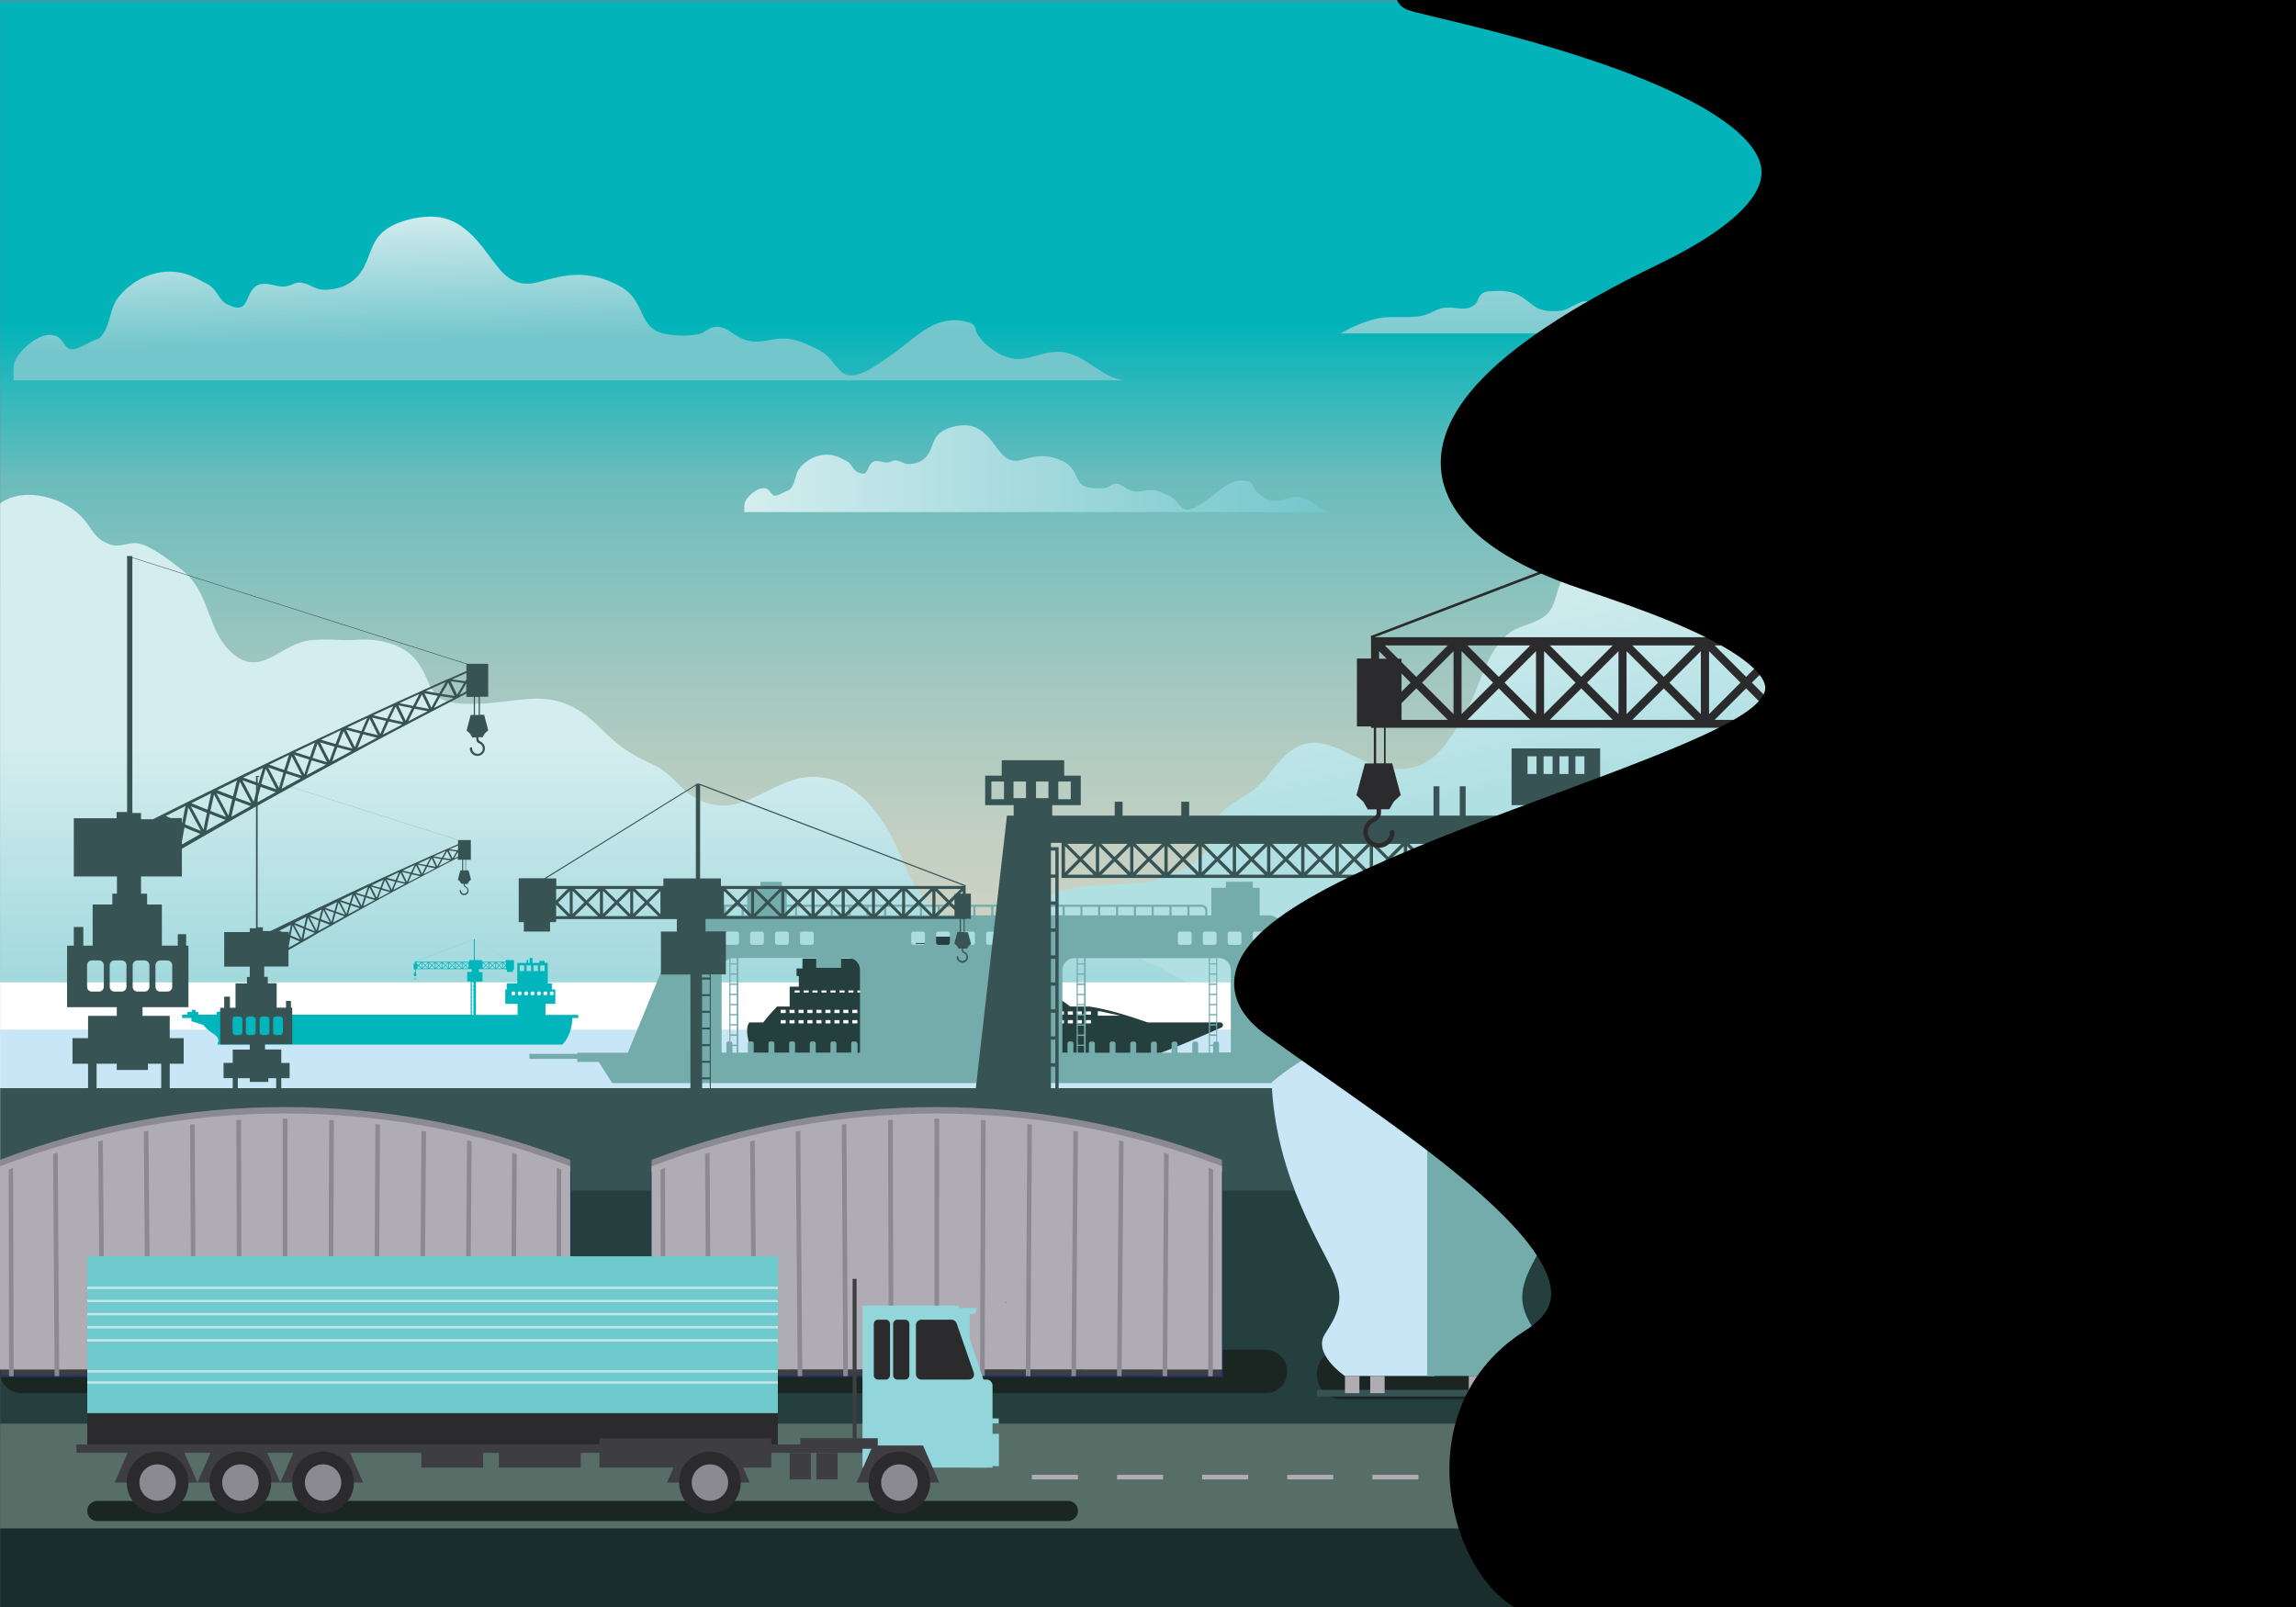 <?xml version="1.0" encoding="utf-8"?>
<svg id="master-artboard" viewBox="0 0 1400 980" version="1.1" xmlns="http://www.w3.org/2000/svg" x="0px" y="0px" width="1400px" height="980px" enable-background="new 0 0 1400 980">
<rect x="0" y="0" width="1400" height="980" fill="#808080" stroke="none"/>
<linearGradient id="SVGID_1_" gradientUnits="userSpaceOnUse" x1="699.999" y1="863.91" x2="699.999" y2="193.874">
		<stop offset="0.464" style="stop-color:#CBD2C3"/>
		<stop offset="0.539" style="stop-color:#C0CFC2"/>
		<stop offset="0.675" style="stop-color:#A2C7C0"/>
		<stop offset="0.854" style="stop-color:#6BBCBD"/>
		<stop offset="0.995" style="stop-color:#02B4BA"/>
	</linearGradient><path d="M 0.1 0.5 H 1399.9 V 980.5 H 0.1 V 0.5 Z" fill="url(#SVGID_1_)" transform="matrix(1, 0, 0, 1, 2.842170943040401e-14, 7.105427357601002e-15)"/><linearGradient id="SVGID_2_" gradientUnits="userSpaceOnUse" x1="453.803" y1="285.919" x2="811.639" y2="285.919">
			<stop offset="5.347590e-003" style="stop-color:#D4EDEF"/>
			<stop offset="1" style="stop-color:#72C6CC"/>
		</linearGradient><path fill="url(#SVGID_2_)" d="M453.9,312.3h357.8c-7.6-1.2-11.5-7.6-19.1-9c-6.2-1.2-11.5,3-16.9,2c-4.1-0.8-8.7-3.9-10.9-7.3&#10;&#9;&#9;&#9;c-1.8-2.7,0.1-3.7-4.7-4.7c-3-0.6-6.4-0.2-9.1,1c-5.1,2.2-9.5,6.8-14.2,9.9c-4.7,3.1-12,9.3-16.3,5.3c-3-2.8-3.4-5.2-7.7-7.2&#10;&#9;&#9;&#9;c-3.2-1.5-6.1-3.1-9.7-3.4c-6.2-0.5-9.3,2.7-15.4-0.5c-2.9-1.5-4.6-3.9-8.3-3.3c-1.7,0.3-3,1.9-5,2.3c-3.8,0.8-10.7,0.6-13.9-1.3&#10;&#9;&#9;&#9;c-2.3-1.4-3.3-3.5-4.4-6c-2.5-5.4-4.4-7.5-10.4-9.9c-8.4-3.4-14.8-1.9-22.5,0.2c-8.6,2.4-12.1-2.9-16.7-9.1&#10;&#9;&#9;&#9;c-4.3-5.8-9.3-11.3-16.8-11.9c-5.3-0.4-13.3,1.4-17.3,5.3c-3.5,3.3-3.9,8.5-6.5,12.4c-2.8,4.1-7.1,6-12.1,5.9&#10;&#9;&#9;&#9;c-2.8-0.1-3.8-1.4-6.2-2c-3.1-0.8-3.4,0.6-6.2,1c-3.2,0.4-7.3-2.5-10.2,0.6c-2.8,3-1.8,8.6-8.5,5.2c-2.5-1.3-3.2-4.1-5.2-5.8&#10;&#9;&#9;&#9;c-1.1-0.9-3.5-1.9-4.8-2.6c-8.2-4.4-18.6-1.7-24.8,5.7c-3,3.6-2.7,8.3-5,11.8c-1.7,2.6-1.8,1.7-4.2,3c-1.3,0.6-4.8,2.6-6.2,2.4&#10;&#9;&#9;&#9;c-2.5-0.3-2.5-3.2-4.9-4.2c-4-1.7-9.1,2.3-11.4,5.1C453.2,306.7,453.9,308.2,453.9,312.3L453.9,312.3z" transform="matrix(1, 0, 0, 1, 5.684341886080802e-14, 1.4210854715202004e-14)"/><linearGradient id="SVGID_3_" gradientUnits="userSpaceOnUse" x1="344.146" y1="126.162" x2="346.158" y2="206.634">
			<stop offset="5.347590e-003" style="stop-color:#D4EDEF"/>
			<stop offset="1" style="stop-color:#72C6CC"/>
		</linearGradient><path fill="url(#SVGID_3_)" d="M8.3,232h676.9c-14.3-2.3-21.7-14.3-36-17.1c-11.7-2.2-21.7,5.7-31.9,3.7&#10;&#9;&#9;&#9;c-7.8-1.5-16.4-7.4-20.7-13.9c-3.4-5.1,0.2-7-9-8.9c-5.6-1.2-12-0.3-17.2,1.9c-9.7,4.1-18.1,12.9-26.9,18.8&#10;&#9;&#9;&#9;c-9,5.9-22.7,17.5-30.7,10c-5.6-5.2-6.5-9.8-14.5-13.6c-6.1-2.9-11.6-5.8-18.3-6.3c-11.7-0.9-17.7,5-29.2-0.9&#10;&#9;&#9;&#9;c-5.6-2.9-8.8-7.3-15.7-6.2c-3.3,0.6-5.7,3.6-9.5,4.4c-7.3,1.4-20.2,1.1-26.2-2.5c-4.4-2.7-6.3-6.7-8.4-11.3&#10;&#9;&#9;&#9;c-4.7-10.2-8.3-14.1-19.7-18.7c-15.9-6.4-27.9-3.6-42.5,0.5c-16.3,4.5-22.8-5.5-31.5-17.2c-8.1-10.9-17.6-21.5-31.9-22.5&#10;&#9;&#9;&#9;c-10.1-0.7-25.1,2.7-32.7,9.9c-6.7,6.3-7.3,16-12.4,23.5c-5.2,7.7-13.5,11.3-22.8,11.1c-5.2-0.1-7.1-2.6-11.8-3.9&#10;&#9;&#9;&#9;c-6-1.6-6.4,1.2-11.8,1.9c-6,0.8-13.8-4.8-19.3,1.1c-5.3,5.6-3.3,16.2-16,9.8c-4.8-2.4-6-7.8-9.9-10.9c-2.1-1.7-6.6-3.7-9-5&#10;&#9;&#9;&#9;c-15.6-8.4-35.1-3.3-47,10.9c-5.7,6.8-5.1,15.7-9.4,22.3c-3.2,4.9-3.4,3.3-7.9,5.6c-2.4,1.2-9.1,4.9-11.8,4.5&#10;&#9;&#9;&#9;c-4.8-0.6-4.7-6.1-9.2-8c-7.6-3.2-17.2,4.4-21.6,9.6C7.1,221.3,8.3,224.1,8.3,232L8.3,232z" transform="matrix(1, 0, 0, 1, 5.684341886080802e-14, 1.4210854715202004e-14)"/><linearGradient id="SVGID_4_" gradientUnits="userSpaceOnUse" x1="1061.967" y1="52.651" x2="1061.967" y2="228.653">
			<stop offset="5.347590e-003" style="stop-color:#D4EDEF"/>
			<stop offset="1" style="stop-color:#72C6CC"/>
		</linearGradient><path fill="url(#SVGID_4_)" d="M1218.1,162c-0.1,0.1-0.2,0-0.2-0.1c5.9-21.1-20.2-43.9-40.2-37.1c-9.4,3.2-14.9,14-19.6,22.2&#10;&#9;&#9;&#9;c0,0-0.1,0-0.1,0c-6.5-1.2-19.5-6.2-21.4,5c0,0-0.1,0.1-0.1,0.1c-7.6,0.6-15.6-2.2-21.4,5c-3,3.7-1.6,6.9-2.8,11&#10;&#9;&#9;&#9;c-2,7-0.7,2.8-6.5,4.1c-4.1,1-5.2-1.3-6.6,5.7c-0.1,0-0.1,0-0.1,0.1c-9.7-3.3-26.9,29.2-35.5,9.4c-2.9-6.7,4.1-18-10-14.1&#10;&#9;&#9;&#9;c-5.3,1.5-8.7,7.5-15,7.2c-0.1,0-0.1,0-0.1,0.1c0.2,1.3-0.5,3.1-0.3,4.3c0,0.1-0.1,0.1-0.1,0.1c-6.7-4.9-25.5-24.1-32.8-11.5&#10;&#9;&#9;&#9;c-0.1,0-0.1,0-0.1,0c-3.6-2.2-9.5-2.8-13.4-1.2c-7.9,3.4-4.2,10-7.9,14.5c-5.6,6.9-10-1.9-15.1-3c-6-1.3-11.5,5.4-18,5.8&#10;&#9;&#9;&#9;c-7,0.4-11.8,0.2-17.2-4.3c-8.3-6.9-12.9-8.7-26.3-7.6c-1.2,0.1-2.4,0.5-3.4,1.2c-2.8,1.9-2.2,4.6-4.5,6.7&#10;&#9;&#9;&#9;c-4.7,4.3-10.6,2-15.9,1.9c-7-0.1-9.6,3.4-15.8,4.9c-8.4,2-18.2,0-26.6,1.6c-8.6,1.7-16.8,5.4-23.3,9.1c-0.1,0.1-0.1,0.2,0.1,0.2&#10;&#9;&#9;&#9;h488.3c0,0,0.1-0.1,0.1-0.1c0-0.1,0-0.2,0-0.2c-4.4-4.9-6.8-7.6-11.3-12.5c-3-0.1-5.8-0.4-7.5-0.9c-8.4-2.4-11.5-10.6-16.5-17.1&#10;&#9;&#9;&#9;c-7.2-9.4-29.6-16.4-36.7-4.5c-0.1,0-0.1,0-0.1,0C1230.3,164.8,1223.3,157.5,1218.1,162z" transform="matrix(1, 0, 0, 1, 5.684341886080802e-14, 1.4210854715202004e-14)"/><linearGradient id="SVGID_5_" gradientUnits="userSpaceOnUse" x1="959.964" y1="341.717" x2="983.982" y2="467.808">
			<stop offset="5.347590e-003" style="stop-color:#D4EDEF"/>
			<stop offset="1" style="stop-color:#B1E0E3"/>
		</linearGradient><path fill="url(#SVGID_5_)" d="M1399.9,235.2c-8.3-6-18.9-7.7-30.9-3.5c-18.3,6.3-16.5,19.1-29.7,29.3c-7.3,5.7-15.3,3.8-23.7,4.9&#10;&#9;&#9;&#9;c-10,1.3-9.4-0.1-18.2,7.4c-13.7,11.7-20.7,18.8-40.3,19.5c-24.8,0.9-44.7-13.5-69.7-13.5c-21.4,0-40.8,3.9-51.7,19.5&#10;&#9;&#9;&#9;c-7.1,10.2-12.7,20.4-26,25.1c-14.2,5-21.9-5.2-34.9-8.6c-40.1-10.4-97.7,0.4-121.8,37.5c-4.2,6.4-3.8,15.2-9,21&#10;&#9;&#9;&#9;c-5.9,6.5-16.3,6.9-23.2,11.9c-15,10.8-18.7,35.3-28.2,51c-13.4,22.3-23.4,37.7-52.2,30.4c-13.3-3.4-29-16.2-42.5-13.9&#10;&#9;&#9;&#9;c-14.2,2.3-20.9,16.7-30.1,25.6c-7.4,7.2-19.5,11-25.1,19.4c-5.5,8.3-2.7,16.5-10.2,24.3c-6,6.3-18.1,11.1-25.9,13.5&#10;&#9;&#9;&#9;c-20.9,6.3-42.5,0.4-63.6,9c-18.5,7.6-38.4,23.4-53.6,36c-18.7,15.5-24.2,35.4-33.3,56.7c45.7,18,94.4,28.4,144.3,28.5&#10;&#9;&#9;&#9;c96.9,0.1,195.4-21.3,292.3-7.5h407.2V235.2z" transform="matrix(1, 0, 0, 1, 5.684341886080802e-14, 1.4210854715202004e-14)"/><linearGradient id="SVGID_6_" gradientUnits="userSpaceOnUse" x1="1097.42" y1="464.062" x2="1097.42" y2="706.835">
			<stop offset="5.347590e-003" style="stop-color:#D4EDEF"/>
			<stop offset="1" style="stop-color:#72C6CC"/>
		</linearGradient><path fill="url(#SVGID_6_)" d="M1399.9,342.6c-9.3-9.6-25.9-14.6-38.6-10.5c-10.9,3.5-21.5,17.4-31,23.7&#10;&#9;&#9;&#9;c-18.9,12.4-19,0.1-39.6-1.6c-6.8-0.6-16.7,3.7-23.9,4.6c-11.1,1.3-21.6,0.5-32.4,4.1c-38.1,12.7-30.3,53.6-59,72.8&#10;&#9;&#9;&#9;c-8.7,5.8-21.1,14.8-30.8,17.3c-19.6,4.9-34.3-12-55.6-6.8c-16.1,4-33.3,13.4-46,23.7c-13,10.5-12.8,24.3-23.2,36&#10;&#9;&#9;&#9;c-12.2,13.7-35.3,10.6-48,24c-12.3,12.9-13.1,17.4-32.3,23.6c-32.4,10.5-63.8,16-83.8,45.3c-9.3,13.6-15.3,23-28.8,33.4&#10;&#9;&#9;&#9;c-11.2,8.7-25.7,20.1-31.9,32.4c12.5,1,23-2.6,35.3-4c21.1-2.4,42.3-1,63.6-3.7c25.8-3.2,51.7-5.3,77.6-7.5&#10;&#9;&#9;&#9;c26.5-2.3,52.5-9.2,79.1-10.1h349.3V342.6z" transform="matrix(1, 0, 0, 1, 5.684341886080802e-14, 1.4210854715202004e-14)"/><linearGradient id="SVGID_7_" gradientUnits="userSpaceOnUse" x1="419.629" y1="454.212" x2="419.629" y2="731.628">
		<stop offset="5.347590e-003" style="stop-color:#D4EDEF"/>
		<stop offset="1" style="stop-color:#72C6CC"/>
	</linearGradient><path fill="url(#SVGID_7_)" d="M806.3,641.1c-13.7-15.4-21.6-16.4-40.8-21.4c-30.5-7.9-52.4-33.7-85.1-38.6&#10;&#9;&#9;c-12.8-1.9-26.6-0.5-39.1-3.7c-11.2-2.9-20.3-8.2-31.4-10.1c-30-5.1-45.9-9.2-58.5-40.2c-9.1-22.4-23.5-48.8-49.5-52.9&#10;&#9;&#9;c-29.4-4.7-47.3,27.9-76.4,13.2c-11.5-5.8-15-15.5-27-21c-14.7-6.7-21.5-11.5-32.6-22.6c-29.2-29.2-48.4-13.2-83.2-14.6&#10;&#9;&#9;c-22.7-0.9-18.1-11.6-28.1-25.5c-8.3-11.5-24.6-14.5-37.5-13.5c-10.5,0.8-24.2-1.9-34.5,1.8c-15.2,5.4-26.6,21.3-43.2,4.2&#10;&#9;&#9;c-12.9-13.3-11.8-34.7-27.3-47.7c-6.3-5.2-19.3-15.2-26.8-16.9c-6.8-1.6-11.3,2.6-18.1,0.4c-9.3-3-10.3-8.6-16.2-15.4&#10;&#9;&#9;C40.4,304,15.6,296,0.1,306.9v371.8c36.4-7,73.1-11.3,110.6-10.9c45,0.5,89.8,4.5,134.9,4.5c48.6,0,96.8-0.9,145.2,4.5&#10;&#9;&#9;c46.1,5.1,85.6,10.5,132.2,3.4c39.3-5.9,75.1,1.2,114.2-0.3c68.5-2.7,133.5-19.2,201.9-10.8C829.3,658.6,816.3,652.3,806.3,641.1z" transform="matrix(1, 0, 0, 1, 2.842170943040401e-14, 7.105427357601002e-15)"/><path d="M 0.1 599.1 H 1399.9 V 877.2 H 0.1 V 599.1 Z" fill="#FFFFFF" transform="matrix(1, 0, 0, 1, 2.842170943040401e-14, 7.105427357601002e-15)"/><path fill="#00B5BC" d="M1397.9,593.8h-1.7V593h-1.3v-0.6h-1v0.6h-0.8v0.8h-5.2v-0.8h-0.9v-0.4h-0.8v0.4h-0.6v0.8h-4v-0.8h-0.4v0.8&#10;&#9;&#9;h-1.2v-0.8h-0.4v0.8h-1.2v-0.8h-0.4v0.8h-1.2v-0.8h-0.4v0.8H1324v-3.1h3.5v-4.1h-2.4V585h-2.3v-4.5h-2v-0.7h-0.3v0.7h-0.4v-1.1&#10;&#9;&#9;h-0.6v1.1h-1.5V580h-1.2v0.4h-0.7v4.5h-0.8v1.6h-1.9v4.1h2.8v3.1h-9.3v0.9h1.7c0.1,5.2,2.9,7.6,2.9,7.6h76.5&#10;&#9;&#9;c-0.4-1.3-0.7-1.8,1.4-3.3c2.1-1.5,2.5-2.3,2.5-2.3l3.4-1.1v-0.9h2.7V593.8z" transform="matrix(1, 0, 0, 1, 2.842170943040401e-14, 7.105427357601002e-15)"/><path d="M 0.1 627.9 H 1399.9 V 877.2 H 0.1 V 627.9 Z" fill="#C9E6F7" transform="matrix(1, 0, 0, 1, 2.842170943040401e-14, 7.105427357601002e-15)"/><path fill="#00B5BC" d="M111,618.9v1.9h5.7v2l7.4,2.3c0,0,0.8,1.8,5.4,4.9c4.6,3.1,3.8,4.3,3.1,7h210.3c0,0,5.8-5,6.1-16.2h3.6&#10;&#9;&#9;v-1.9h-20v-6.7h6v-8.8h-2.1v-3.7H334v-12.5h-1.9v-1.2h-3.2v1.2h-4.2v-3H323v3h-1v-1.9h-0.9v1.9h-5.7v12.5H309v3.7h-0.9v8.8h7.5v6.7&#10;&#9;&#9;h-25.4v-20.3h4v-5.8h-2.2V591h1.8h0.4h3.7h0.4h3.7h0.4h3.7h0.4h1.8v0.4h0.8v1.3h3.6v-1.3h0.7v-5.9h-3.5l-20.6-12.7v-0.1h-0.2&#10;&#9;&#9;l-0.1-0.1l0,0.1l0-0.1l-0.2,0.1H289v0l-36.1,13.8l0,0.1v1.1h-0.7v3.4h0.7v0.1h0.1v1.8h-0.4l-0.4,1.6l0.3,0.3l0.2,0.4h0.4v0.2&#10;&#9;&#9;c0,0.1-0.1,0.2-0.2,0.3c-0.3,0.1-0.5,0.4-0.5,0.7c0,0.4,0.3,0.7,0.7,0.7c0,0,0,0,0,0c0.2,0,0.4-0.1,0.5-0.2&#10;&#9;&#9;c0.2-0.1,0.2-0.3,0.2-0.6c0-0.1-0.1-0.1-0.1-0.1c-0.1,0-0.1,0.1-0.1,0.1c0,0.2-0.1,0.3-0.2,0.4c-0.1,0.1-0.3,0.2-0.4,0.2&#10;&#9;&#9;c-0.3,0-0.5-0.2-0.5-0.5c0-0.2,0.1-0.4,0.3-0.5c0.2-0.1,0.3-0.3,0.3-0.5v-0.2h0.4l0.2-0.4l0.3-0.3l-0.4-1.6h-0.3V591h3.3h0.4h3.7&#10;&#9;&#9;h0.4h3.7h0.4h3.7h0.4h3.7h0.4h3.7h0.4h3.7h0.4h3.7h0.4h2v1.7h-2.8v5.8h2.1v20.3H157.6v-1.8h-1v1.8h-2.6v-1.8h-1v1.8h-2.6v-1.8h-1&#10;&#9;&#9;v1.8h-2.6v-1.8h-1v1.8h-8.6v-1.8h-1.4v-0.8h-1.7v0.8h-2v1.8h-11.2v-1.7h-1.7v-1.3h-2.2v1.3h-2.7v1.7H111z M319.6,592.2h-2.7v-3.5&#10;&#9;&#9;h2.7V592.2z M323.8,592.2h-2.7v-3.5h2.7V592.2z M328,592.2h-2.7v-3.5h2.7V592.2z M332.1,592.2h-2.7v-3.5h2.7V592.2z M311.9,605.4&#10;&#9;&#9;c0-0.4,0.3-0.7,0.7-0.7h0.8c0.4,0,0.7,0.3,0.7,0.7v0.8c0,0.4-0.3,0.7-0.7,0.7h-0.8c-0.4,0-0.7-0.3-0.7-0.7V605.4z M335.3,605.4&#10;&#9;&#9;c0-0.4,0.3-0.7,0.7-0.7h0.8c0.4,0,0.7,0.3,0.7,0.7v0.8c0,0.4-0.3,0.7-0.7,0.7h-0.8c-0.4,0-0.7-0.3-0.7-0.7V605.4z M331.4,605.4&#10;&#9;&#9;c0-0.4,0.3-0.7,0.7-0.7h0.8c0.4,0,0.7,0.3,0.7,0.7v0.8c0,0.4-0.3,0.7-0.7,0.7h-0.8c-0.4,0-0.7-0.3-0.7-0.7V605.4z M327.5,605.4&#10;&#9;&#9;c0-0.4,0.3-0.7,0.7-0.7h0.8c0.4,0,0.7,0.3,0.7,0.7v0.8c0,0.4-0.3,0.7-0.7,0.7h-0.8c-0.4,0-0.7-0.3-0.7-0.7V605.4z M323.6,605.4&#10;&#9;&#9;c0-0.4,0.3-0.7,0.7-0.7h0.8c0.4,0,0.7,0.3,0.7,0.7v0.8c0,0.4-0.3,0.7-0.7,0.7h-0.8c-0.4,0-0.7-0.3-0.7-0.7V605.4z M319.7,605.4&#10;&#9;&#9;c0-0.4,0.3-0.7,0.7-0.7h0.8c0.4,0,0.7,0.3,0.7,0.7v0.8c0,0.4-0.3,0.7-0.7,0.7h-0.8c-0.4,0-0.7-0.3-0.7-0.7V605.4z M315.8,605.4&#10;&#9;&#9;c0-0.4,0.3-0.7,0.7-0.7h0.8c0.4,0,0.7,0.3,0.7,0.7v0.8c0,0.4-0.3,0.7-0.7,0.7h-0.8c-0.4,0-0.7-0.3-0.7-0.7V605.4z M306.9,590.6&#10;&#9;&#9;l1.6-1.6v1.6H306.9z M306.6,587.2l1.6,1.6l-1.6,1.6V587.2z M306.9,586.9h1.6v1.6L306.9,586.9z M306.2,587.2v3.1l-1.6-1.6&#10;&#9;&#9;L306.2,587.2z M304.4,588.5l-1.6-1.6h3.1L304.4,588.5z M302.8,590.6l1.6-1.6l1.6,1.6H302.8z M302.5,587.2l1.6,1.6l-1.6,1.6V587.2z&#10;&#9;&#9; M302.1,587.2v3.1l-1.6-1.6L302.1,587.2z M300.3,588.5l-1.6-1.6h3.1L300.3,588.5z M298.7,590.6l1.6-1.6l1.6,1.6H298.7z&#10;&#9;&#9; M298.4,587.2l1.6,1.6l-1.6,1.6V587.2z M298,587.2v3.1l-1.6-1.6L298,587.2z M296.2,588.5l-1.6-1.6h3.1L296.2,588.5z M294.6,590.6&#10;&#9;&#9;l1.6-1.6l1.6,1.6H294.6z M294.3,587.2l1.6,1.6l-1.6,1.6V587.2z M289.5,572.9l20.3,12.6h-1.4v1h-1.8h-0.4h-3.7h-0.4h-3.7H298h-3.7&#10;&#9;&#9;h-0.4v-1h-4.4V572.9z M285.7,587.2v3.1l-1.6-1.6L285.7,587.2z M283.9,588.5l-1.6-1.6h3.1L283.9,588.5z M282.3,590.6l1.6-1.6&#10;&#9;&#9;l1.6,1.6H282.3z M282,587.2l1.6,1.6l-1.6,1.6V587.2z M281.6,587.2v3.1l-1.6-1.6L281.6,587.2z M279.8,588.5l-1.6-1.6h3.1&#10;&#9;&#9;L279.8,588.5z M278.2,590.6l1.6-1.6l1.6,1.6H278.2z M277.9,587.2l1.6,1.6l-1.6,1.6V587.2z M277.5,587.2v3.1l-1.6-1.6L277.5,587.2z&#10;&#9;&#9; M275.7,588.5l-1.6-1.6h3.1L275.7,588.5z M274.1,590.6l1.6-1.6l1.6,1.6H274.1z M273.8,587.2l1.6,1.6l-1.6,1.6V587.2z M273.4,587.2&#10;&#9;&#9;v3.1l-1.6-1.6L273.4,587.2z M271.6,588.5l-1.6-1.6h3.1L271.6,588.5z M270,590.6l1.6-1.6l1.6,1.6H270z M269.7,587.2l1.6,1.6&#10;&#9;&#9;l-1.6,1.6V587.2z M269.3,587.2v3.1l-1.6-1.6L269.3,587.2z M267.5,588.5l-1.6-1.6h3.1L267.5,588.5z M265.9,590.6l1.6-1.6l1.6,1.6&#10;&#9;&#9;H265.9z M265.6,587.2l1.6,1.6l-1.6,1.6V587.2z M265.2,587.2v3.1l-1.6-1.6L265.2,587.2z M263.4,588.5l-1.6-1.6h3.1L263.4,588.5z&#10;&#9;&#9; M261.8,590.6l1.6-1.6l1.6,1.6H261.8z M261.5,587.2l1.6,1.6l-1.6,1.6V587.2z M261.1,587.2v3.1l-1.6-1.6L261.1,587.2z M259.3,588.5&#10;&#9;&#9;l-1.6-1.6h3.1L259.3,588.5z M257.7,590.6l1.6-1.6l1.6,1.6H257.7z M257.4,587.2l1.6,1.6l-1.6,1.6V587.2z M254.5,589.8l0.7-0.7&#10;&#9;&#9;l1.6,1.6h-2.3V589.8z M255.5,588.8l1.6-1.6v3.1L255.5,588.8z M254.5,588.3l0.5,0.5l-0.5,0.5V588.3z M254.3,587.6l-0.7-0.7h3.1&#10;&#9;&#9;l-1.6,1.6l-0.7-0.7v-0.2H254.3z M253.3,587.6v-0.4l0.4,0.4H253.3z M253.2,591h0.4v1.8h-0.4V591z M289,585.5h-2.8v1h-0.4H282h-0.4&#10;&#9;&#9;h-3.7h-0.4h-3.7h-0.4h-3.7h-0.4h-3.7h-0.4h-3.7h-0.4h-3.7H257h-3.9l35.8-13.7V585.5z M287.7,617.3h1v1.6h-1V617.3z M287.7,615h1v2&#10;&#9;&#9;h-1V615z M287.7,612.8h1v2h-1V612.8z M287.7,610.5h1v2h-1V610.5z M287.7,608.3h1v2h-1V608.3z M287.7,606h1v2h-1V606z M287.7,603.8&#10;&#9;&#9;h1v2h-1V603.8z M287.7,601.5h1v2h-1V601.5z M287.7,599.2h1v2h-1V599.2z M287.7,598.6h1v0.4h-1V598.6z" transform="matrix(1, 0, 0, 1, 2.842170943040401e-14, 7.105427357601002e-15)"/><path fill="#253F3F" d="M744.1,623.5h-44.3c-10.7-3.8-24.6-8.1-35.6-9.7h-11.6c0,0-15-11.1-17.4-12.1c-0.4-0.2-5.8-0.3-14.3-0.4&#10;&#9;&#9;v-8.8h-4.6v-1.9h-22.6l-4.3-6h10v-2.2h-11.6l-4.9-6.8h6.2v-0.5h-6.6l-2.8-3.9h-14.5v3.9h-6.8v0.5h6.8v6.8H554v2.2h11.4v6h-36v-6&#10;&#9;&#9;h-40.1v6h-3.6v4.6h1.4v6.5c-3.6,0-5.6,0-5.6,0v12.1h-7.7c0,0-5,5.2-8.4,9.7H457c-4.3,4.8,2.4,20.8,2.4,20.8s224.6,5.8,242,0&#10;&#9;&#9;c12.4-4.1,32.8-13,43.4-17.7C746.4,625.9,745.8,623.5,744.1,623.5z M479,624.1H476v-2h3.1V624.1z M479,617.8H476v-2h3.1V617.8z&#10;&#9;&#9; M484.5,624.1h-3.1v-2h3.1V624.1z M484.5,617.8h-3.1v-2h3.1V617.8z M484.5,604h3.1v1.3h-3.1V604z M490,624.1h-3.1v-2h3.1V624.1z&#10;&#9;&#9; M490,617.8h-3.1v-2h3.1V617.8z M490,604h3.1v1.3H490V604z M495.4,624.1h-3.1v-2h3.1V624.1z M495.4,617.8h-3.1v-2h3.1V617.8z&#10;&#9;&#9; M495.4,604h3.1v1.3h-3.1V604z M500.9,624.1h-3.1v-2h3.1V624.1z M500.9,617.8h-3.1v-2h3.1V617.8z M500.9,604h3.1v1.3h-3.1V604z&#10;&#9;&#9; M506.4,624.1h-3.1v-2h3.1V624.1z M506.4,617.8h-3.1v-2h3.1V617.8z M506.4,604h3.1v1.3h-3.1V604z M511.9,624.1h-3.1v-2h3.1V624.1z&#10;&#9;&#9; M511.9,617.8h-3.1v-2h3.1V617.8z M511.9,604h3.1v1.3h-3.1V604z M517.3,624.1h-3.1v-2h3.1V624.1z M517.3,617.8h-3.1v-2h3.1V617.8z&#10;&#9;&#9; M517.3,604h3.1v1.3h-3.1V604z M522.8,624.1h-3.1v-2h3.1V624.1z M522.8,617.8h-3.1v-2h3.1V617.8z M522.8,604h3.1v1.3h-3.1V604z&#10;&#9;&#9; M528.3,624.1h-3.1v-2h3.1V624.1z M528.3,617.8h-3.1v-2h3.1V617.8z M528.3,604h3.1v1.3h-3.1V604z M533.8,624.1h-3.1v-2h3.1V624.1z&#10;&#9;&#9; M533.8,617.8h-3.1v-2h3.1V617.8z M533.8,604h3.1v1.3h-3.1V604z M539.2,624.1h-3.1v-2h3.1V624.1z M539.2,617.8h-3.1v-2h3.1V617.8z&#10;&#9;&#9; M539.2,604h3.1v1.3h-3.1V604z M544.7,624.1h-3.1v-2h3.1V624.1z M544.7,617.8h-3.1v-2h3.1V617.8z M544.7,604h3.1v1.3h-3.1V604z&#10;&#9;&#9; M550.2,624.1h-3.1v-2h3.1V624.1z M550.2,617.8h-3.1v-2h3.1V617.8z M550.2,604h3.1v1.3h-3.1V604z M555.7,624.1h-3.1v-2h3.1V624.1z&#10;&#9;&#9; M555.7,617.8h-3.1v-2h3.1V617.8z M558.7,605.4h-3.1V604h3.1V605.4z M564.2,605.4h-3.1V604h3.1V605.4z M636.8,604l5,3.2h-5&#10;&#9;&#9;l-1.1-3.2H636.8z M584.6,605.4h-3.1V604h3.1V605.4z M588.5,624.1h-3.1v-2h3.1V624.1z M588.5,618.8h-3.1v-2h3.1V618.8z M590,605.4&#10;&#9;&#9;H587V604h3.1V605.4z M594,624.1h-3.1v-2h3.1V624.1z M594,618.8h-3.1v-2h3.1V618.8z M595.5,605.4h-3.1V604h3.1V605.4z M599.5,624.1&#10;&#9;&#9;h-3.1v-2h3.1V624.1z M599.5,618.8h-3.1v-2h3.1V618.8z M601,605.4h-3.1V604h3.1V605.4z M604.9,624.1h-3.1v-2h3.1V624.1z&#10;&#9;&#9; M604.9,618.8h-3.1v-2h3.1V618.8z M606.5,605.4h-3.1V604h3.1V605.4z M610.4,624.1h-3.1v-2h3.1V624.1z M610.4,618.8h-3.1v-2h3.1&#10;&#9;&#9;V618.8z M611.9,605.4h-3.1V604h3.1V605.4z M615.9,624.1h-3.1v-2h3.1V624.1z M615.9,618.8h-3.1v-2h3.1V618.8z M617.4,605.4h-3.1V604&#10;&#9;&#9;h3.1V605.4z M621.4,624.1h-3.1v-2h3.1V624.1z M621.4,618.8h-3.1v-2h3.1V618.8z M622.9,605.4h-3.1V604h3.1V605.4z M626.8,624.1h-3.1&#10;&#9;&#9;v-2h3.1V624.1z M626.8,618.8h-3.1v-2h3.1V618.8z M628.4,605.4h-3.1V604h3.1V605.4z M632.3,624.1h-3.1v-2h3.1V624.1z M632.3,618.8&#10;&#9;&#9;h-3.1v-2h3.1V618.8z M633.8,605.4h-3.1V604h3.1V605.4z M637.8,624.1h-3.1v-2h3.1V624.1z M637.8,618.8h-3.1v-2h3.1V618.8z&#10;&#9;&#9; M643.3,624.1h-3.1v-2h3.1V624.1z M643.3,618.8h-3.1v-2h3.1V618.8z M648.7,624.1h-3.1v-2h3.1V624.1z M648.7,618.8h-3.1v-2h3.1&#10;&#9;&#9;V618.8z M654.2,624.1h-3.1v-2h3.1V624.1z M654.2,618.8h-3.1v-2h3.1V618.8z M659.7,624.1h-3.1v-2h3.1V624.1z M659.7,618.8h-3.1v-2&#10;&#9;&#9;h3.1V618.8z M665.2,624.1h-3.1v-2h3.1V624.1z M665.2,618.8h-3.1v-2h3.1V618.8z M669.4,619.4v-2.7h1.4l12.3,2.7H669.4z" transform="matrix(1, 0, 0, 1, 2.842170943040401e-14, 7.105427357601002e-15)"/><path fill="#253F3F" d="M1136,599h-21.9c-5.3-1.9-12.2-4-17.6-4.8h-5.7c0,0-7.4-5.5-8.6-6c-0.2-0.1-2.9-0.1-7-0.2v-4.4h-2.3v-1&#10;&#9;&#9;h-11.2l-2.1-3h5v-1.1h-5.7l-2.4-3.3h3.1v-0.2h-3.3l-1.4-1.9h-7.2v1.9h-3.3v0.2h3.3v3.3h-5.6v1.1h5.6v3H1030v-3h-19.8v3h-1.8v2.3&#10;&#9;&#9;h0.7v3.2c-1.8,0-2.7,0-2.7,0v6h-3.8c0,0-2.5,2.5-4.2,4.8h-4.2c-2.1,2.4,1.2,10.3,1.2,10.3s110.9,2.9,119.4,0&#10;&#9;&#9;c6.1-2,16.2-6.4,21.4-8.7C1137.1,600.2,1136.8,599,1136,599z M1005.1,599.3h-1.5v-1h1.5V599.3z M1005.1,596.1h-1.5v-1h1.5V596.1z&#10;&#9;&#9; M1007.8,599.3h-1.5v-1h1.5V599.3z M1007.8,596.1h-1.5v-1h1.5V596.1z M1007.8,589.4h1.5v0.7h-1.5V589.4z M1010.5,599.3h-1.5v-1h1.5&#10;&#9;&#9;V599.3z M1010.5,596.1h-1.5v-1h1.5V596.1z M1010.5,589.4h1.5v0.7h-1.5V589.4z M1013.3,599.3h-1.5v-1h1.5V599.3z M1013.3,596.1h-1.5&#10;&#9;&#9;v-1h1.5V596.1z M1013.3,589.4h1.5v0.7h-1.5V589.4z M1016,599.3h-1.5v-1h1.5V599.3z M1016,596.1h-1.5v-1h1.5V596.1z M1016,589.4h1.5&#10;&#9;&#9;v0.7h-1.5V589.4z M1018.7,599.3h-1.5v-1h1.5V599.3z M1018.7,596.1h-1.5v-1h1.5V596.1z M1018.7,589.4h1.5v0.7h-1.5V589.4z&#10;&#9;&#9; M1021.4,599.3h-1.5v-1h1.5V599.3z M1021.4,596.1h-1.5v-1h1.5V596.1z M1021.4,589.4h1.5v0.7h-1.5V589.4z M1024.1,599.3h-1.5v-1h1.5&#10;&#9;&#9;V599.3z M1024.1,596.1h-1.5v-1h1.5V596.1z M1024.1,589.4h1.5v0.7h-1.5V589.4z M1026.8,599.3h-1.5v-1h1.5V599.3z M1026.8,596.1h-1.5&#10;&#9;&#9;v-1h1.5V596.1z M1026.8,589.4h1.5v0.7h-1.5V589.4z M1029.5,599.3h-1.5v-1h1.5V599.3z M1029.5,596.1h-1.5v-1h1.5V596.1z&#10;&#9;&#9; M1029.5,589.4h1.5v0.7h-1.5V589.4z M1032.2,599.3h-1.5v-1h1.5V599.3z M1032.2,596.1h-1.5v-1h1.5V596.1z M1032.2,589.4h1.5v0.7&#10;&#9;&#9;h-1.5V589.4z M1034.9,599.3h-1.5v-1h1.5V599.3z M1034.9,596.1h-1.5v-1h1.5V596.1z M1034.9,589.4h1.5v0.7h-1.5V589.4z M1037.6,599.3&#10;&#9;&#9;h-1.5v-1h1.5V599.3z M1037.6,596.1h-1.5v-1h1.5V596.1z M1037.6,589.4h1.5v0.7h-1.5V589.4z M1040.3,599.3h-1.5v-1h1.5V599.3z&#10;&#9;&#9; M1040.3,596.1h-1.5v-1h1.5V596.1z M1040.3,589.4h1.5v0.7h-1.5V589.4z M1043,599.3h-1.5v-1h1.5V599.3z M1043,596.1h-1.5v-1h1.5&#10;&#9;&#9;V596.1z M1044.5,590h-1.5v-0.7h1.5V590z M1047.2,590h-1.5v-0.7h1.5V590z M1083,589.4l2.4,1.6h-2.4l-0.5-1.6H1083z M1057.2,590h-1.5&#10;&#9;&#9;v-0.7h1.5V590z M1059.2,599.3h-1.5v-1h1.5V599.3z M1059.2,596.6h-1.5v-1h1.5V596.6z M1059.9,590h-1.5v-0.7h1.5V590z M1061.9,599.3&#10;&#9;&#9;h-1.5v-1h1.5V599.3z M1061.9,596.6h-1.5v-1h1.5V596.6z M1062.6,590h-1.5v-0.7h1.5V590z M1064.6,599.3h-1.5v-1h1.5V599.3z&#10;&#9;&#9; M1064.6,596.6h-1.5v-1h1.5V596.6z M1065.3,590h-1.5v-0.7h1.5V590z M1067.3,599.3h-1.5v-1h1.5V599.3z M1067.3,596.6h-1.5v-1h1.5&#10;&#9;&#9;V596.6z M1068,590h-1.5v-0.7h1.5V590z M1070,599.3h-1.5v-1h1.5V599.3z M1070,596.6h-1.5v-1h1.5V596.6z M1070.7,590h-1.5v-0.7h1.5&#10;&#9;&#9;V590z M1072.7,599.3h-1.5v-1h1.5V599.3z M1072.7,596.6h-1.5v-1h1.5V596.6z M1073.4,590h-1.5v-0.7h1.5V590z M1075.4,599.3h-1.5v-1&#10;&#9;&#9;h1.5V599.3z M1075.4,596.6h-1.5v-1h1.5V596.6z M1076.1,590h-1.5v-0.7h1.5V590z M1078.1,599.3h-1.5v-1h1.5V599.3z M1078.1,596.6&#10;&#9;&#9;h-1.5v-1h1.5V596.6z M1078.8,590h-1.5v-0.7h1.5V590z M1080.8,599.3h-1.5v-1h1.5V599.3z M1080.8,596.6h-1.5v-1h1.5V596.6z&#10;&#9;&#9; M1081.6,590h-1.5v-0.7h1.5V590z M1083.5,599.3h-1.5v-1h1.5V599.3z M1083.5,596.6h-1.5v-1h1.5V596.6z M1086.2,599.3h-1.5v-1h1.5&#10;&#9;&#9;V599.3z M1086.2,596.6h-1.5v-1h1.5V596.6z M1088.9,599.3h-1.5v-1h1.5V599.3z M1088.9,596.6h-1.5v-1h1.5V596.6z M1091.6,599.3h-1.5&#10;&#9;&#9;v-1h1.5V599.3z M1091.6,596.6h-1.5v-1h1.5V596.6z M1094.3,599.3h-1.5v-1h1.5V599.3z M1094.3,596.6h-1.5v-1h1.5V596.6z M1097,599.3&#10;&#9;&#9;h-1.5v-1h1.5V599.3z M1097,596.6h-1.5v-1h1.5V596.6z M1099.1,597v-1.3h0.7l6.1,1.3H1099.1z" transform="matrix(1, 0, 0, 1, 2.842170943040401e-14, 7.105427357601002e-15)"/><path fill="#74ACAC" d="M844.4,642h-15.7v-12.1H825v-7h-1.6v7H818V642h-4.4l-1.8-4.3l4.3-1.8l-25.7-62.3l-4.2,1.7l-5-12.1&#10;&#9;&#9;c-1.2-3-4.2-5-7.4-5h-5.7v-16.8h-4.2v-3.7h-16.4v3.7h-8.9v16.8h-2.4v-3c0-2-1.6-3.5-3.5-3.5h-253v-10.2h-2.9v-3.7h-13.1v3.7h-8.1&#10;&#9;&#9;v10.2h-22.2c-1.5,0-2.8,1.3-2.8,2.8v3.8h-8c-3.3,0-6.2,2-7.4,5L382.8,642H352v0.7h-29.2v3H352v1.9h13.1l8.2,12.9h450.2l8.2-12.9&#10;&#9;&#9;h12.8V642z M811.5,636.3l-2.2-5.3l3.5-1.4l2.2,5.3L811.5,636.3z M809,630.2l-2.2-5.3l3.5-1.4l2.2,5.3L809,630.2z M806.5,624.1&#10;&#9;&#9;l-2.2-5.3l3.5-1.4l2.2,5.3L806.5,624.1z M803.9,618l-2.2-5.3l3.5-1.4l2.2,5.3L803.9,618z M801.4,611.9l-2.2-5.3l3.5-1.4l2.2,5.3&#10;&#9;&#9;L801.4,611.9z M798.9,605.8l-2.2-5.3l3.5-1.4l2.2,5.3L798.9,605.8z M796.4,599.7l-2.2-5.3l3.5-1.4l2.2,5.3L796.4,599.7z&#10;&#9;&#9; M793.9,593.6l-2.2-5.3l3.5-1.4l2.2,5.3L793.9,593.6z M791.4,587.5l-2.2-5.3l3.5-1.4l2.2,5.3L791.4,587.5z M521.4,635.1h-1.2&#10;&#9;&#9;c-0.7,0-1.2,0.6-1.2,1.2v5.6h-9v-5.6c0-0.7-0.6-1.2-1.2-1.2h-1.2c-0.7,0-1.2,0.6-1.2,1.2v5.6h-9v-5.6c0-0.7-0.6-1.2-1.2-1.2h-1.2&#10;&#9;&#9;c-0.7,0-1.2,0.6-1.2,1.2v5.6h-9v-5.6c0-0.7-0.6-1.2-1.2-1.2h-1.2c-0.7,0-1.2,0.6-1.2,1.2v5.6h-9v-5.6c0-0.7-0.6-1.2-1.2-1.2h-1.2&#10;&#9;&#9;c-0.7,0-1.2,0.6-1.2,1.2v5.6h-9v-5.6c0-0.7-0.6-1.2-1.2-1.2h-1.2c-0.7,0-1.2,0.6-1.2,1.2v5.6h-5.8v-57.7h47.5v6h15.2v-6h4.3&#10;&#9;&#9;c4,0,7.2,3.2,7.2,7.2V642h-1.5v-5.6C522.6,635.7,522.1,635.1,521.4,635.1z M445.4,588.2h3.8v5.4h-3.8V588.2z M445.4,594.4h3.8v5.4&#10;&#9;&#9;h-3.8V594.4z M445.4,600.6h3.8v5.4h-3.8V600.6z M445.4,606.8h3.8v5.4h-3.8V606.8z M445.4,613h3.8v5.4h-3.8V613z M445.4,619.2h3.8&#10;&#9;&#9;v5.4h-3.8V619.2z M445.4,625.4h3.8v5.4h-3.8V625.4z M449.2,631.7v5.4h-2.6v-0.7c0-0.7-0.5-1.2-1.2-1.2v-3.5H449.2z M449.2,637.9&#10;&#9;&#9;v4.1h-2.6v-4.1H449.2z M479.6,568.1c0.8,0,1.4,0.6,1.4,1.4v5.3c0,0.8-0.6,1.4-1.4,1.4H474c-0.8,0-1.4-0.6-1.4-1.4v-5.3&#10;&#9;&#9;c0-0.8,0.6-1.4,1.4-1.4H479.6z M457.4,569.5c0-0.8,0.6-1.4,1.4-1.4h5.6c0.8,0,1.4,0.6,1.4,1.4v5.3c0,0.8-0.6,1.4-1.4,1.4h-5.6&#10;&#9;&#9;c-0.8,0-1.4-0.6-1.4-1.4V569.5z M487.8,574.8v-5.3c0-0.8,0.6-1.4,1.4-1.4h5.6c0.8,0,1.4,0.6,1.4,1.4v5.3c0,0.8-0.6,1.4-1.4,1.4&#10;&#9;&#9;h-5.6C488.4,576.2,487.8,575.6,487.8,574.8z M555.6,574.8v-5.3c0-0.8,0.6-1.4,1.4-1.4h5.6c0.8,0,1.4,0.6,1.4,1.4v5.3&#10;&#9;&#9;c0,0.8-0.6,1.4-1.4,1.4H557C556.3,576.2,555.6,575.6,555.6,574.8z M586.1,574.8v-5.3c0-0.8,0.6-1.4,1.4-1.4h5.6&#10;&#9;&#9;c0.8,0,1.4,0.6,1.4,1.4v5.3c0,0.8-0.6,1.4-1.4,1.4h-5.6C586.7,576.2,586.1,575.6,586.1,574.8z M609.7,574.8c0,0.8-0.6,1.4-1.4,1.4&#10;&#9;&#9;h-5.6c-0.8,0-1.4-0.6-1.4-1.4v-5.3c0-0.8,0.6-1.4,1.4-1.4h5.6c0.8,0,1.4,0.6,1.4,1.4V574.8z M579.2,574.8c0,0.8-0.6,1.4-1.4,1.4&#10;&#9;&#9;h-5.6c-0.8,0-1.4-0.6-1.4-1.4v-5.3c0-0.8,0.6-1.4,1.4-1.4h5.6c0.8,0,1.4,0.6,1.4,1.4V574.8z M737.1,584.3v57.7h-6.5v-5.6&#10;&#9;&#9;c0-0.7-0.6-1.2-1.2-1.2h-1.2c-0.7,0-1.2,0.6-1.2,1.2v5.6h-9v-5.6c0-0.7-0.6-1.2-1.2-1.2h-1.2c-0.7,0-1.2,0.6-1.2,1.2v5.6h-9v-5.6&#10;&#9;&#9;c0-0.7-0.6-1.2-1.2-1.2h-1.2c-0.7,0-1.2,0.6-1.2,1.2v5.6h-9v-5.6c0-0.7-0.6-1.2-1.2-1.2h-1.2c-0.7,0-1.2,0.6-1.2,1.2v5.6h-9v-5.6&#10;&#9;&#9;c0-0.7-0.6-1.2-1.2-1.2h-1.2c-0.7,0-1.2,0.6-1.2,1.2v5.6h-9v-5.6c0-0.7-0.6-1.2-1.2-1.2h-1.2c-0.7,0-1.2,0.6-1.2,1.2v5.6h-2v-57.7&#10;&#9;&#9;H737.1z M718.2,574.8v-5.3c0-0.8,0.6-1.4,1.4-1.4h5.6c0.8,0,1.4,0.6,1.4,1.4v5.3c0,0.8-0.6,1.4-1.4,1.4h-5.6&#10;&#9;&#9;C718.9,576.2,718.2,575.6,718.2,574.8z M737.8,588.2h3.8v5.4h-3.8V588.2z M737.8,594.4h3.8v5.4h-3.8V594.4z M737.8,600.6h3.8v5.4&#10;&#9;&#9;h-3.8V600.6z M737.8,606.8h3.8v5.4h-3.8V606.8z M737.8,613h3.8v5.4h-3.8V613z M737.8,619.2h3.8v5.4h-3.8V619.2z M737.8,625.4h3.8&#10;&#9;&#9;v5.4h-3.8V625.4z M737.8,631.7h3.8v3.5h-0.7c-0.7,0-1.2,0.6-1.2,1.2v0.7h-1.9V631.7z M741.6,584.3v3.2h-3.8v-3.2H741.6z&#10;&#9;&#9; M737.8,637.9h1.9v4.1h-1.9V637.9z M742.2,635.1v-50.9h0.9c4.1,0,7.4,3.3,7.4,7.4v50.2h-7.2v-5.6&#10;&#9;&#9;C743.3,635.7,742.8,635.2,742.2,635.1z M657.2,641.9v-4.1h3.8v4.1H657.2z M661,637.1h-3.8v-5.4h3.8V637.1z M661,630.9h-3.8v-5.4&#10;&#9;&#9;h3.8V630.9z M661,624.7h-3.8v-5.4h3.8V624.7z M661,618.5h-3.8V613h3.8V618.5z M661,612.3h-3.8v-5.4h3.8V612.3z M661,606.1h-3.8&#10;&#9;&#9;v-5.4h3.8V606.1z M661,599.8h-3.8v-5.4h3.8V599.8z M661,593.6h-3.8v-5.4h3.8V593.6z M661,584.3v3.2h-3.8v-3.2H661z M656.5,641.9h-2&#10;&#9;&#9;v-5.6c0-0.7-0.6-1.2-1.2-1.2h-1.2c-0.7,0-1.2,0.6-1.2,1.2v5.6h-3.1v-50.2c0-4.1,3.3-7.4,7.4-7.4h1.3V641.9z M757,574.8&#10;&#9;&#9;c0,0.8-0.6,1.4-1.4,1.4h-5.6c-0.8,0-1.4-0.6-1.4-1.4v-5.3c0-0.8,0.6-1.4,1.4-1.4h5.6c0.8,0,1.4,0.6,1.4,1.4V574.8z M741.8,569.5&#10;&#9;&#9;v5.3c0,0.8-0.6,1.4-1.4,1.4h-5.6c-0.8,0-1.4-0.6-1.4-1.4v-5.3c0-0.8,0.6-1.4,1.4-1.4h5.6C741.2,568.1,741.8,568.8,741.8,569.5z&#10;&#9;&#9; M714.4,558.2V553h9.6v5.3H714.4z M713.1,558.2h-9.6V553h9.6V558.2z M702.3,558.2h-9.6V553h9.6V558.2z M691.4,558.2h-9.6V553h9.6&#10;&#9;&#9;V558.2z M680.5,558.2h-9.6V553h9.6V558.2z M669.6,558.2h-9.6V553h9.6V558.2z M658.8,558.2h-9.6V553h9.6V558.2z M647.9,558.2h-9.6&#10;&#9;&#9;V553h9.6V558.2z M637,558.2h-9.6V553h9.6V558.2z M626.1,558.2h-9.6V553h9.6V558.2z M615.3,558.2h-9.6V553h9.6V558.2z M604.4,558.2&#10;&#9;&#9;h-9.6V553h9.6V558.2z M593.5,558.2h-9.6V553h9.6V558.2z M582.6,558.2h-9.6V553h9.6V558.2z M571.8,558.2h-9.6V553h9.6V558.2z&#10;&#9;&#9; M560.9,558.2h-9.6V553h9.6V558.2z M550,558.2h-9.6V553h9.6V558.2z M539.1,558.2h-9.6V553h9.6V558.2z M528.3,558.2h-9.6V553h9.6&#10;&#9;&#9;V558.2z M517.4,558.2h-9.6V553h9.6V558.2z M506.5,558.2h-9.6V553h9.6V558.2z M495.6,558.2h-9.6V553h9.6V558.2z M442.6,558.2V553&#10;&#9;&#9;h9.6v5.3H442.6z M442.2,569.5c0-0.8,0.6-1.4,1.4-1.4h5.6c0.8,0,1.4,0.6,1.4,1.4v5.3c0,0.8-0.6,1.4-1.4,1.4h-5.6&#10;&#9;&#9;c-0.8,0-1.4-0.6-1.4-1.4V569.5z M447.2,584.3h2v3.2h-3.8v-2.9C445.9,584.4,446.5,584.3,447.2,584.3z M790.2,574.6l2.2,5.4l-3.5,1.4&#10;&#9;&#9;l-2.2-5.4L790.2,574.6z M772.3,569.5v5.3c0,0.8-0.6,1.4-1.4,1.4h-5.6c-0.8,0-1.4-0.6-1.4-1.4v-5.3c0-0.8,0.6-1.4,1.4-1.4h5.6&#10;&#9;&#9;C771.6,568.1,772.3,568.8,772.3,569.5z M734.9,555.2v3h-9.6V553h7.4C733.9,553,734.9,554,734.9,555.2z M484.8,553v5.3h-5.1V553&#10;&#9;&#9;H484.8z M455.6,558.2h-2.1V553h2.1V558.2z M431.9,554.5c0-0.8,0.7-1.5,1.5-1.5h7.9v5.3h-9.4V554.5z M439.9,591.5&#10;&#9;&#9;c0-3.1,2-5.8,4.8-6.8v50.4h-0.6c-0.7,0-1.2,0.6-1.2,1.2v5.6h-2.9V591.5z" transform="matrix(1, 0, 0, 1, 2.842170943040401e-14, 7.105427357601002e-15)"/><g transform="matrix(1, 0, 0, 1, 5.684341886080802e-14, 1.4210854715202004e-14)">
			<path fill="#213469" d="M1231,630.4l-2.1-7.2c-0.4-1.2-1.5-2.1-2.8-2.1h-10.3v-11.5h3.4v-2.5h-3.4h-102.3h-6.5v14h-4.1v9.3h-2.9&#10;&#9;&#9;&#9;&#9;v-5.9h-3.4v5.9h-2.6v-9.3h-2.9v9.3h-5.6c0.2,10.5,5.7,15.1,5.7,15.1H1243c-0.7-2.5-1.4-3.6,2.8-6.5c4.2-2.9,5-4.5,5-4.5l6.1-1.9&#10;&#9;&#9;&#9;&#9;c0.5-0.1,0.8-0.6,0.8-1.1v0c0-0.6-0.5-1.1-1.1-1.1H1231z"/>
			<path d="M 1108.9 628.6 A 1.4 1.4 0 0 1 1107.5 630 A 1.4 1.4 0 0 1 1106.1 628.6 A 1.4 1.4 0 0 1 1107.5 627.2 A 1.4 1.4 0 0 1 1108.9 628.6 Z" fill="#C9E6F7"/>
			<path d="M 1115.1 628.6 A 1.4 1.4 0 0 1 1113.7 630 A 1.4 1.4 0 0 1 1112.3 628.6 A 1.4 1.4 0 0 1 1113.7 627.2 A 1.4 1.4 0 0 1 1115.1 628.6 Z" fill="#C9E6F7"/>
			<path d="M 1121.3 628.6 A 1.4 1.4 0 0 1 1119.9 630 A 1.4 1.4 0 0 1 1118.5 628.6 A 1.4 1.4 0 0 1 1119.9 627.2 A 1.4 1.4 0 0 1 1121.3 628.6 Z" fill="#C9E6F7"/>
			<path d="M 1127.6 628.6 A 1.4 1.4 0 0 1 1126.2 630 A 1.4 1.4 0 0 1 1124.8 628.6 A 1.4 1.4 0 0 1 1126.2 627.2 A 1.4 1.4 0 0 1 1127.6 628.6 Z" fill="#C9E6F7"/>
			<path d="M 1133.8 628.6 A 1.4 1.4 0 0 1 1132.4 630 A 1.4 1.4 0 0 1 1131 628.6 A 1.4 1.4 0 0 1 1132.4 627.2 A 1.4 1.4 0 0 1 1133.8 628.6 Z" fill="#C9E6F7"/>
			<path d="M 1140.1 628.6 A 1.4 1.4 0 0 1 1138.7 630 A 1.4 1.4 0 0 1 1137.3 628.6 A 1.4 1.4 0 0 1 1138.7 627.2 A 1.4 1.4 0 0 1 1140.1 628.6 Z" fill="#C9E6F7"/>
			<path d="M 1189.1 628.6 A 1.4 1.4 0 0 1 1187.7 630 A 1.4 1.4 0 0 1 1186.3 628.6 A 1.4 1.4 0 0 1 1187.7 627.2 A 1.4 1.4 0 0 1 1189.1 628.6 Z" fill="#C9E6F7"/>
			<path d="M 1194.9 628.6 A 1.4 1.4 0 0 1 1193.5 630 A 1.4 1.4 0 0 1 1192.1 628.6 A 1.4 1.4 0 0 1 1193.5 627.2 A 1.4 1.4 0 0 1 1194.9 628.6 Z" fill="#C9E6F7"/>
			<path d="M 1200.7 628.6 A 1.4 1.4 0 0 1 1199.3 630 A 1.4 1.4 0 0 1 1197.9 628.6 A 1.4 1.4 0 0 1 1199.3 627.2 A 1.4 1.4 0 0 1 1200.7 628.6 Z" fill="#C9E6F7"/>
			<path d="M 1206.4 628.6 A 1.4 1.4 0 0 1 1205 630 A 1.4 1.4 0 0 1 1203.6 628.6 A 1.4 1.4 0 0 1 1205 627.2 A 1.4 1.4 0 0 1 1206.4 628.6 Z" fill="#C9E6F7"/>
			<path d="M 1212.2 628.6 A 1.4 1.4 0 0 1 1210.8 630 A 1.4 1.4 0 0 1 1209.4 628.6 A 1.4 1.4 0 0 1 1210.8 627.2 A 1.4 1.4 0 0 1 1212.2 628.6 Z" fill="#C9E6F7"/>
			<path fill="#C9E6F7" d="M1094.5,633.5v0.8h-0.5v-0.8c-0.9,0.1-1.7,0.9-1.7,1.9c0,1,0.9,1.9,1.9,1.9c1,0,1.9-0.9,1.9-1.9&#10;&#9;&#9;&#9;&#9;C1096.2,634.4,1095.4,633.6,1094.5,633.5z M1094.3,636.3c-0.5,0-0.9-0.4-0.9-0.9c0-0.5,0.4-0.9,0.9-0.9c0.5,0,0.9,0.4,0.9,0.9&#10;&#9;&#9;&#9;&#9;C1095.2,635.9,1094.8,636.3,1094.3,636.3z"/>
			<path fill="#C9E6F7" d="M1099.5,633.5v0.8h-0.5v-0.8c-0.9,0.1-1.7,0.9-1.7,1.9c0,1,0.9,1.9,1.9,1.9c1,0,1.9-0.9,1.9-1.9&#10;&#9;&#9;&#9;&#9;C1101.2,634.4,1100.4,633.6,1099.5,633.5z M1099.3,636.3c-0.5,0-0.9-0.4-0.9-0.9c0-0.5,0.4-0.9,0.9-0.9s0.9,0.4,0.9,0.9&#10;&#9;&#9;&#9;&#9;C1100.2,635.9,1099.8,636.3,1099.3,636.3z"/>
			<path fill="#C9E6F7" d="M1111,633.5v0.8h-0.5v-0.8c-0.9,0.1-1.7,0.9-1.7,1.9c0,1,0.9,1.9,1.9,1.9c1,0,1.9-0.9,1.9-1.9&#10;&#9;&#9;&#9;&#9;C1112.7,634.4,1112,633.6,1111,633.5z M1110.8,636.3c-0.5,0-0.9-0.4-0.9-0.9c0-0.5,0.4-0.9,0.9-0.9s0.9,0.4,0.9,0.9&#10;&#9;&#9;&#9;&#9;C1111.7,635.9,1111.3,636.3,1110.8,636.3z"/>
			<path fill="#C9E6F7" d="M1118.3,633.5v0.8h-0.5v-0.8c-0.9,0.1-1.7,0.9-1.7,1.9c0,1,0.9,1.9,1.9,1.9c1,0,1.9-0.9,1.9-1.9&#10;&#9;&#9;&#9;&#9;C1119.9,634.4,1119.2,633.6,1118.3,633.5z M1118,636.3c-0.5,0-0.9-0.4-0.9-0.9c0-0.5,0.4-0.9,0.9-0.9s0.9,0.4,0.9,0.9&#10;&#9;&#9;&#9;&#9;C1118.9,635.9,1118.5,636.3,1118,636.3z"/>
			<path fill="#C9E6F7" d="M1125.5,633.5v0.8h-0.5v-0.8c-0.9,0.1-1.7,0.9-1.7,1.9c0,1,0.9,1.9,1.9,1.9s1.9-0.9,1.9-1.9&#10;&#9;&#9;&#9;&#9;C1127.2,634.4,1126.5,633.6,1125.5,633.5z M1125.3,636.3c-0.5,0-0.9-0.4-0.9-0.9c0-0.5,0.4-0.9,0.9-0.9s0.9,0.4,0.9,0.9&#10;&#9;&#9;&#9;&#9;C1126.2,635.9,1125.8,636.3,1125.3,636.3z"/>
			<path fill="#C9E6F7" d="M1132.8,633.5v0.8h-0.5v-0.8c-0.9,0.1-1.7,0.9-1.7,1.9c0,1,0.9,1.9,1.9,1.9c1,0,1.9-0.9,1.9-1.9&#10;&#9;&#9;&#9;&#9;C1134.4,634.4,1133.7,633.6,1132.8,633.5z M1132.5,636.3c-0.5,0-0.9-0.4-0.9-0.9c0-0.5,0.4-0.9,0.9-0.9s0.9,0.4,0.9,0.9&#10;&#9;&#9;&#9;&#9;C1133.4,635.9,1133,636.3,1132.5,636.3z"/>
			<path fill="#C9E6F7" d="M1184.6,633.5v0.8h-0.5v-0.8c-0.9,0.1-1.7,0.9-1.7,1.9c0,1,0.9,1.9,1.9,1.9c1,0,1.9-0.9,1.9-1.9&#10;&#9;&#9;&#9;&#9;C1186.3,634.4,1185.6,633.6,1184.6,633.5z M1184.4,636.3c-0.5,0-0.9-0.4-0.9-0.9c0-0.5,0.4-0.9,0.9-0.9s0.9,0.4,0.9,0.9&#10;&#9;&#9;&#9;&#9;C1185.3,635.9,1184.9,636.3,1184.4,636.3z"/>
			<path fill="#C9E6F7" d="M1190.4,633.5v0.8h-0.5v-0.8c-0.9,0.1-1.7,0.9-1.7,1.9c0,1,0.9,1.9,1.9,1.9c1,0,1.9-0.9,1.9-1.9&#10;&#9;&#9;&#9;&#9;C1192.1,634.4,1191.3,633.6,1190.4,633.5z M1190.2,636.3c-0.5,0-0.9-0.4-0.9-0.9c0-0.5,0.4-0.9,0.9-0.9c0.5,0,0.9,0.4,0.9,0.9&#10;&#9;&#9;&#9;&#9;C1191.1,635.9,1190.7,636.3,1190.2,636.3z"/>
			<path fill="#C9E6F7" d="M1196.2,633.5v0.8h-0.5v-0.8c-0.9,0.1-1.7,0.9-1.7,1.9c0,1,0.9,1.9,1.9,1.9c1,0,1.9-0.9,1.9-1.9&#10;&#9;&#9;&#9;&#9;C1197.8,634.4,1197.1,633.6,1196.2,633.5z M1195.9,636.3c-0.5,0-0.9-0.4-0.9-0.9c0-0.5,0.4-0.9,0.9-0.9s0.9,0.4,0.9,0.9&#10;&#9;&#9;&#9;&#9;C1196.8,635.9,1196.4,636.3,1195.9,636.3z"/>
			<path fill="#C9E6F7" d="M1221,633.5v0.8h-0.5v-0.8c-0.9,0.1-1.7,0.9-1.7,1.9c0,1,0.9,1.9,1.9,1.9c1,0,1.9-0.9,1.9-1.9&#10;&#9;&#9;&#9;&#9;C1222.7,634.4,1221.9,633.6,1221,633.5z M1220.8,636.3c-0.5,0-0.9-0.4-0.9-0.9c0-0.5,0.4-0.9,0.9-0.9s0.9,0.4,0.9,0.9&#10;&#9;&#9;&#9;&#9;C1221.7,635.9,1221.3,636.3,1220.8,636.3z"/>
			<path fill="#C9E6F7" d="M1227.5,633.5v0.8h-0.5v-0.8c-0.9,0.1-1.7,0.9-1.7,1.9c0,1,0.9,1.9,1.9,1.9c1,0,1.9-0.9,1.9-1.9&#10;&#9;&#9;&#9;&#9;C1229.1,634.4,1228.4,633.6,1227.5,633.5z M1227.2,636.3c-0.5,0-0.9-0.4-0.9-0.9c0-0.5,0.4-0.9,0.9-0.9s0.9,0.4,0.9,0.9&#10;&#9;&#9;&#9;&#9;C1228.1,635.9,1227.7,636.3,1227.2,636.3z"/>
			<path fill="#C9E6F7" d="M1234,633.5v0.8h-0.5v-0.8c-0.9,0.1-1.7,0.9-1.7,1.9c0,1,0.9,1.9,1.9,1.9c1,0,1.9-0.9,1.9-1.9&#10;&#9;&#9;&#9;&#9;C1235.6,634.4,1234.9,633.6,1234,633.5z M1233.7,636.3c-0.5,0-0.9-0.4-0.9-0.9c0-0.5,0.4-0.9,0.9-0.9s0.9,0.4,0.9,0.9&#10;&#9;&#9;&#9;&#9;C1234.6,635.9,1234.2,636.3,1233.7,636.3z"/>
			<path fill="#C9E6F7" d="M1240.5,633.5v0.8h-0.5v-0.8c-0.9,0.1-1.7,0.9-1.7,1.9c0,1,0.9,1.9,1.9,1.9c1,0,1.9-0.9,1.9-1.9&#10;&#9;&#9;&#9;&#9;C1242.1,634.4,1241.4,633.6,1240.5,633.5z M1240.2,636.3c-0.5,0-0.9-0.4-0.9-0.9c0-0.5,0.4-0.9,0.9-0.9c0.5,0,0.9,0.4,0.9,0.9&#10;&#9;&#9;&#9;&#9;C1241.1,635.9,1240.7,636.3,1240.2,636.3z"/>
			<g>
				<path d="M 1108.9 610.3 H 1112.2 V 615.5 H 1108.9 V 610.3 Z" fill="#C9E6F7"/>
				<path d="M 1113.5 610.3 H 1116.8 V 615.5 H 1113.5 V 610.3 Z" fill="#C9E6F7"/>
				<path d="M 1123.1 610.3 H 1126.4 V 615.5 H 1123.1 V 610.3 Z" fill="#C9E6F7"/>
				<path d="M 1127.6 610.3 H 1130.9 V 615.5 H 1127.6 V 610.3 Z" fill="#C9E6F7"/>
				<path d="M 1132.2 610.3 H 1135.5 V 615.5 H 1132.2 V 610.3 Z" fill="#C9E6F7"/>
			</g>
			<g>
				<path d="M 1143.6 610.3 H 1146.9 V 615.5 H 1143.6 V 610.3 Z" fill="#C9E6F7"/>
				<path d="M 1148.2 610.3 H 1151.5 V 615.5 H 1148.2 V 610.3 Z" fill="#C9E6F7"/>
				<path d="M 1157.8 610.3 H 1161.1 V 615.5 H 1157.8 V 610.3 Z" fill="#C9E6F7"/>
				<path d="M 1162.3 610.3 H 1165.6 V 615.5 H 1162.3 V 610.3 Z" fill="#C9E6F7"/>
				<path d="M 1166.9 610.3 H 1170.2 V 615.5 H 1166.9 V 610.3 Z" fill="#C9E6F7"/>
			</g>
			<g>
				<path d="M 1178.3 610.3 H 1181.6 V 615.5 H 1178.3 V 610.3 Z" fill="#C9E6F7"/>
				<path d="M 1182.9 610.3 H 1186.2 V 615.5 H 1182.9 V 610.3 Z" fill="#C9E6F7"/>
				<path d="M 1192.5 610.3 H 1195.8 V 615.5 H 1192.5 V 610.3 Z" fill="#C9E6F7"/>
				<path d="M 1197.1 610.3 H 1200.4 V 615.5 H 1197.1 V 610.3 Z" fill="#C9E6F7"/>
				<path d="M 1201.6 610.3 H 1204.9 V 615.5 H 1201.6 V 610.3 Z" fill="#C9E6F7"/>
			</g>
		</g><path fill="#427272" d="M1315.7,644.1h-29V637h-28.2l0.3-0.1l-20.2-43.6l-0.3,0.1v-0.3h-3.3l-3.3-6.8h-4.4v-2.1v-0.3h-0.8h-3.8&#10;&#9;&#9;&#9;h-0.8h-3.8h-0.8h-3.8h-0.8h-3.8h-0.8h-3.8h-0.8h-3.8h-0.8h-3.8h-0.8h-3.8h-0.8h-3.8h-0.8h-3.8h-0.8h-3.8h-0.8h-3.8h-0.8h-3.8h-0.8&#10;&#9;&#9;&#9;h-3.8h-0.8h-3.8h-0.8h-3.8h-0.8h-3.8h-0.8h-3.8h-0.8h-3.8h-0.8h-3.8h-0.8h-3.8h-0.8h-3.8h-0.8h-3.8h-0.8h-3.8h-0.8h-3.8h-0.8h-3.8&#10;&#9;&#9;&#9;h-0.8h-3.8h-0.8h-3.8h-0.8h-3.8h-0.8h-3.8h-0.8h-3.8h-0.8v0.3v2.1h-7.2l-1.2,6.4l-4.2-0.1l0.1,0.3l-0.3-0.1L1061,637h-29.1v7.1&#10;&#9;&#9;&#9;v3.5v0.5h4.8l5.8,14.6h261.7l6-15.1h5.5V644.1z M1069,597.7l3.7,0.1l-0.7,3.9l-3.6-0.1L1069,597.7z M1068.1,602.3l3.6,0.1&#10;&#9;&#9;&#9;l-0.7,3.9l-3.6-0.1L1068.1,602.3z M1067.3,606.8l3.6,0.1l-0.7,3.9l-3.6-0.1L1067.3,606.8z M1066.5,611.3l3.6,0.1l-0.7,3.9&#10;&#9;&#9;&#9;l-3.6-0.1L1066.5,611.3z M1065.6,615.8l3.6,0.1l-0.7,3.9l-3.5-0.1L1065.6,615.8z M1064.8,620.4l3.5,0.1l-0.7,3.9l-3.5-0.1&#10;&#9;&#9;&#9;L1064.8,620.4z M1063.9,624.9l3.5,0.1l-0.7,3.9l-3.5-0.1L1063.9,624.9z M1063.1,629.4l3.5,0.1l-0.7,3.9l-3.5-0.1L1063.1,629.4z&#10;&#9;&#9;&#9; M1088.7,593.4c0.5,0,0.9,0.4,0.9,0.9v3.3c0,0.5-0.4,0.9-0.9,0.9h-3.5c-0.5,0-0.9-0.4-0.9-0.9v-3.3c0-0.5,0.4-0.9,0.9-0.9H1088.7z&#10;&#9;&#9;&#9; M1098.2,593.4c0.5,0,0.9,0.4,0.9,0.9v3.3c0,0.5-0.4,0.9-0.9,0.9h-3.5c-0.5,0-0.9-0.4-0.9-0.9v-3.3c0-0.5,0.4-0.9,0.9-0.9H1098.2z&#10;&#9;&#9;&#9; M1096.3,607.4c0-2.1,1.7-3.8,3.8-3.8h3.7v26.6h-3.6v6.8h-3.9V607.4z M1107.6,593.4c0.5,0,0.9,0.4,0.9,0.9v3.3&#10;&#9;&#9;&#9;c0,0.5-0.4,0.9-0.9,0.9h-0.7h-2.8c-0.5,0-0.9-0.4-0.9-0.9v-3.3c0-0.5,0.4-0.9,0.9-0.9H1107.6z M1205.2,603.6&#10;&#9;&#9;&#9;c2.1,0,3.8,1.7,3.8,3.8V637h-2.2v-5.3h-3.2v5.3h-6.2v-5.3h-3.2v5.3h-6.2v-5.3h-3.2v5.3h-6.2v-5.3h-3.2v5.3h-6.2v-5.3h-3.2v5.3&#10;&#9;&#9;&#9;h-6.2v-5.3h-3.2v5.3h-6.2v-5.3h-3.2v5.3h-6.2v-5.3h-3.2v5.3h-6.2v-5.3h-3.2v5.3h-6.2v-5.3h-3.2v5.3h-12.2v-6.8h-0.6v-26.6H1205.2z&#10;&#9;&#9;&#9; M1117.1,593.4c0.5,0,0.9,0.4,0.9,0.9v3.3c0,0.5-0.4,0.9-0.9,0.9h-3.5c-0.5,0-0.9-0.4-0.9-0.9v-3.3c0-0.5,0.4-0.9,0.9-0.9H1117.1z&#10;&#9;&#9;&#9; M1126.5,593.4c0.5,0,0.9,0.4,0.9,0.9v3.3c0,0.5-0.4,0.9-0.9,0.9h-3.5c-0.5,0-0.9-0.4-0.9-0.9v-3.3c0-0.5,0.4-0.9,0.9-0.9H1126.5z&#10;&#9;&#9;&#9; M1177.6,593.4c0.5,0,0.9,0.4,0.9,0.9v3.3c0,0.5-0.4,0.9-0.9,0.9h-3.5c-0.5,0-0.9-0.4-0.9-0.9v-3.3c0-0.5,0.4-0.9,0.9-0.9H1177.6z&#10;&#9;&#9;&#9; M1187,593.4c0.5,0,0.9,0.4,0.9,0.9v3.3c0,0.5-0.4,0.9-0.9,0.9h-3.5c-0.5,0-0.9-0.4-0.9-0.9v-3.3c0-0.5,0.4-0.9,0.9-0.9H1187z&#10;&#9;&#9;&#9; M1196.5,593.4c0.5,0,0.9,0.4,0.9,0.9v3.3c0,0.5-0.4,0.9-0.9,0.9h-3.5c-0.5,0-0.9-0.4-0.9-0.9v-3.3c0-0.5,0.4-0.9,0.9-0.9H1196.5z&#10;&#9;&#9;&#9; M1205.9,593.4c0.5,0,0.9,0.4,0.9,0.9v3.3c0,0.5-0.4,0.9-0.9,0.9h-3.5c-0.5,0-0.9-0.4-0.9-0.9v-3.3c0-0.5,0.4-0.9,0.9-0.9H1205.9z&#10;&#9;&#9;&#9; M1219.3,593.4c0.5,0,0.9,0.4,0.9,0.9v3.3c0,0.5-0.4,0.9-0.9,0.9h-3.5c-0.5,0-0.9-0.4-0.9-0.9v-3.3c0-0.5,0.4-0.9,0.9-0.9H1219.3z&#10;&#9;&#9;&#9; M1241.9,602h-2.7l-1.8-3.8h2.8L1241.9,602z M1252.2,629.2h2.3l1.8,3.8h-2.3L1252.2,629.2z M1251.9,628.5l-1.8-3.8h2.4l1.8,3.8&#10;&#9;&#9;&#9;H1251.9z M1249.7,624.1l-1.8-3.8h2.4l1.8,3.8H1249.7z M1247.6,619.7l-1.8-3.8h2.5l1.8,3.8H1247.6z M1245.5,615.3l-1.8-3.8h2.6&#10;&#9;&#9;&#9;l1.8,3.8H1245.5z M1243.4,610.8l-1.8-3.8h2.6l1.8,3.8H1243.4z M1241.3,606.4l-1.8-3.8h2.7l1.8,3.8H1241.3z M1104.2,606.7h2.4v3.4&#10;&#9;&#9;&#9;h-2.4V606.7z M1104.2,610.5h2.4v3.4h-2.4V610.5z M1104.2,614.4h2.4v3.4h-2.4V614.4z M1104.2,618.2h2.4v3.4h-2.4V618.2z&#10;&#9;&#9;&#9; M1104.2,622.1h2.4v3.4h-2.4V622.1z M1104.2,625.9h2.4v3.4h-2.4V625.9z M1106.5,603.6v2.6h-2.4v-2.6H1106.5z M1104.2,629.8h2.4&#10;&#9;&#9;&#9;v0.4h-2.4V629.8z M1255.9,637l-1.6-3.4h2.2l1.6,3.4H1255.9z M1238,593.7l1.8,3.8h-2.8l-1.8-3.8H1238z M1229.9,594.3v3.3&#10;&#9;&#9;&#9;c0,0.5-0.4,0.9-0.9,0.9h-3.5c-0.5,0-0.9-0.4-0.9-0.9v-3.3c0-0.5,0.4-0.9,0.9-0.9h3.5C1229.5,593.4,1229.9,593.8,1229.9,594.3z&#10;&#9;&#9;&#9; M1226.5,584.2v2.1h-3.8v-2.1H1226.5z M1221.8,584.2v2.1h-3.8v-2.1H1221.8z M1217.2,584.2v2.1h-3.8v-2.1H1217.2z M1212.5,584.2&#10;&#9;&#9;&#9;v2.1h-3.8v-2.1H1212.5z M1207.8,584.2v2.1h-3.8v-2.1H1207.8z M1203.2,584.2v2.1h-3.8v-2.1H1203.2z M1198.5,584.2v2.1h-3.8v-2.1&#10;&#9;&#9;&#9;H1198.5z M1193.9,584.2v2.1h-3.8v-2.1H1193.9z M1189.2,584.2v2.1h-3.8v-2.1H1189.2z M1184.5,584.2v2.1h-3.8v-2.1H1184.5z&#10;&#9;&#9;&#9; M1179.9,584.2v2.1h-3.8v-2.1H1179.9z M1175.2,584.2v2.1h-3.8v-2.1H1175.2z M1170.6,584.2v2.1h-3.8v-2.1H1170.6z M1165.9,584.2&#10;&#9;&#9;&#9;v2.1h-3.8v-2.1H1165.9z M1161.2,584.2v2.1h-3.8v-2.1H1161.2z M1156.6,584.2v2.1h-3.8v-2.1H1156.6z M1151.9,584.2v2.1h-3.8v-2.1&#10;&#9;&#9;&#9;H1151.9z M1147.3,584.2v2.1h-3.8v-2.1H1147.3z M1142.6,584.2v2.1h-3.8v-2.1H1142.6z M1138,584.2v2.1h-3.8v-2.1H1138z&#10;&#9;&#9;&#9; M1133.3,584.2v2.1h-3.8v-2.1H1133.3z M1128.6,584.2v2.1h-3.8v-2.1H1128.6z M1124,584.2v2.1h-3.8v-2.1H1124z M1119.3,584.2v2.1&#10;&#9;&#9;&#9;h-3.8v-2.1H1119.3z M1114.7,584.2v2.1h-3.8v-2.1H1114.7z M1110,584.2v2.1h-3.8v-2.1H1110z M1105.3,584.2v2.1h-3.8v-2.1H1105.3z&#10;&#9;&#9;&#9; M1100.7,584.2v2.1h-3.8v-2.1H1100.7z M1096,584.2v2.1h-3.8v-2.1H1096z M1091.4,584.2v2.1h-3.8v-2.1H1091.4z M1082.9,584.2h3.8&#10;&#9;&#9;&#9;v2.1h-3.8V584.2z M1069.8,593.2l3.7,0.1l-0.7,3.9l-3.7-0.1L1069.8,593.2z M1062.3,633.9l3.5,0.1l-0.6,3h-3.5L1062.3,633.9z" transform="matrix(1, 0, 0, 1, 5.684341886080802e-14, 1.4210854715202004e-14)"/><path d="M 0.1 663.6 H 1399.9 V 877.2 H 0.1 V 663.6 Z" fill="#385354" transform="matrix(1, 0, 0, 1, 2.842170943040401e-14, 7.105427357601002e-15)"/><path d="M 0.1 726 H 1399.9 V 980.4 H 0.1 V 726 Z" fill="#253F3F" transform="matrix(1, 0, 0, 1, 2.842170943040401e-14, 7.105427357601002e-15)"/><path fill="#1B2622" d="M771.7,849.6H13c-7.2,0-13.1-5.9-13.1-13.1v-0.3c0-7.2,5.9-13.1,13.1-13.1h758.7c7.2,0,13.1,5.9,13.1,13.1&#10;&#9;&#9;v0.3C784.9,843.7,779,849.6,771.7,849.6z" transform="matrix(1, 0, 0, 1, 2.842170943040401e-14, 7.105427357601002e-15)"/><path fill="#1B2622" d="M1142.8,853.3H817.9c-8.3,0-15-6.7-15-15V838c0-8.3,6.7-15,15-15h324.9c8.3,0,15,6.7,15,15v0.3&#10;&#9;&#9;C1157.8,846.6,1151.1,853.3,1142.8,853.3z" transform="matrix(1, 0, 0, 1, 2.842170943040401e-14, 7.105427357601002e-15)"/><path d="M 803 847.6 H 995.8 V 851.6 H 803 V 847.6 Z" fill="#385354" transform="matrix(1, 0, 0, 1, 2.842170943040401e-14, 7.105427357601002e-15)"/><path d="M 0.1 868.2 H 1399.9 V 980.5 H 0.1 V 868.2 Z" fill="#576E67" transform="matrix(1, 0, 0, 1, 2.842170943040401e-14, 7.105427357601002e-15)"/><path d="M 0.1 932.1 H 1399.9 V 980.5 H 0.1 V 932.1 Z" fill="#192D2C" transform="matrix(1, 0, 0, 1, 2.842170943040401e-14, 7.105427357601002e-15)"/><path fill="#385354" d="M285.2,538.9l0.8-1.4l1.2-1.1l-1.5-5.6h-1.6v-6.5h3v-12h-7.6l-121.5-38.6v-0.5h-1.5l-0.3-0.1l-0.1,0.2l0,0&#10;&#9;&#9;v92.8h-3.8v2.3h-15.6v21.1h15.6v6.3h-1.7v3.9h-7v14.9h-3.4v-6.8h-3.5v6.8h-2.4v22.3h18v3.2h-10.4v8.1h-5.6v9.3h5.6V682h3.1v-24.5&#10;&#9;&#9;h7.3v2.3h11.3v-2.3h4.8V682h3.1v-24.5h5.1v-9.3h-5.1V640h-9.9v-3.2h16.6v-22.3h-0.8v-4.1h-3v4.1h-5.7v-14.9h-5.4v-3.9h-2.2v-6.3&#10;&#9;&#9;h14.8v-10c2.8-1.6,5.6-3.2,8.4-4.8c3-1.7,6-3.4,9-5.2c3-1.7,6-3.4,9.1-5.1c3-1.7,6.1-3.4,9.1-5.1c3-1.7,6.1-3.4,9.1-5&#10;&#9;&#9;c3-1.7,6.1-3.3,9.1-5c3.1-1.7,6.1-3.3,9.2-5c3.1-1.6,6.1-3.3,9.2-4.9c3.1-1.6,6.1-3.3,9.2-4.9c3.1-1.6,6.2-3.2,9.2-4.8&#10;&#9;&#9;c3.1-1.6,6.2-3.2,9.3-4.8c1.1-0.6,2.2-1.1,3.3-1.7v1.2h2.7v6.5h-1.1l-1.5,5.6l1.2,1.1l0.8,1.4h1.5v0.6c0,0.7,0.4,1.4,1.1,1.7&#10;&#9;&#9;c0.8,0.3,1.3,1.1,1.2,1.9c0,1-0.9,1.8-1.9,1.9c-0.5,0-1-0.2-1.4-0.5c-0.4-0.4-0.6-0.9-0.6-1.4c0-0.2-0.2-0.4-0.4-0.4&#10;&#9;&#9;c-0.2,0-0.4,0.2-0.4,0.4c0,0.8,0.3,1.5,0.8,2c0.5,0.5,1.2,0.8,1.9,0.8c0,0,0.1,0,0.1,0c1.4-0.1,2.6-1.2,2.6-2.6&#10;&#9;&#9;c0-1.2-0.6-2.2-1.7-2.7c-0.4-0.2-0.6-0.5-0.6-0.9v-0.6H285.2z M166.5,621.6c0-1,0.8-1.7,1.7-1.7h2.6c1,0,1.7,0.8,1.7,1.7v7.9&#10;&#9;&#9;c0,1-0.8,1.7-1.7,1.7h-2.6c-1,0-1.7-0.8-1.7-1.7V621.6z M160,631.2c-1,0-1.7-0.8-1.7-1.7v-7.9c0-1,0.8-1.7,1.7-1.7h2.6&#10;&#9;&#9;c1,0,1.7,0.8,1.7,1.7v7.9c0,1-0.8,1.7-1.7,1.7H160z M149.9,621.6c0-1,0.8-1.7,1.7-1.7h2.6c1,0,1.7,0.8,1.7,1.7v7.9&#10;&#9;&#9;c0,1-0.8,1.7-1.7,1.7h-2.6c-1,0-1.7-0.8-1.7-1.7V621.6z M147.8,621.6v7.9c0,1-0.8,1.7-1.7,1.7h-2.6c-1,0-1.7-0.8-1.7-1.7v-7.9&#10;&#9;&#9;c0-1,0.8-1.7,1.7-1.7h2.6C147,619.9,147.8,620.6,147.8,621.6z M176.1,570.1v-1.8H172c-0.6-0.2-1.1-0.5-1.7-0.7&#10;&#9;&#9;c2.4-1.2,4.8-2.4,7.1-3.6C177,566,176.6,568,176.1,570.1C176.1,570.1,176.1,570.1,176.1,570.1z M275,523.9&#10;&#9;&#9;c-1.6-0.2-3.2-0.5-4.7-0.7c0.8-1.4,1.6-2.8,2.4-4.1C273.5,520.7,274.2,522.3,275,523.9z M269.4,523.1c-1.6-0.3-3.3-0.6-4.9-0.9&#10;&#9;&#9;c2.4-1.1,4.9-2.2,7.3-3.3C271,520.3,270.2,521.7,269.4,523.1z M263.2,523.4c0.8,1.7,1.7,3.5,2.5,5.2c-1.6-0.3-3.2-0.6-4.8-0.9&#10;&#9;&#9;C261.6,526.3,262.4,524.8,263.2,523.4z M264.1,523c1.6,0.3,3.3,0.6,4.9,0.9c-0.8,1.4-1.6,2.9-2.4,4.4&#10;&#9;&#9;C265.8,526.4,264.9,524.7,264.1,523z M260,527.6c-1.7-0.3-3.3-0.7-5-1c2.4-1.1,4.8-2.2,7.3-3.3C261.5,524.7,260.8,526.1,260,527.6z&#10;&#9;&#9; M253.7,527.8c0.5,0.9,0.9,1.9,1.4,2.8c0.5,0.9,0.9,1.9,1.4,2.8c-1.7-0.3-3.3-0.7-4.9-1C252.2,530.8,252.9,529.3,253.7,527.8z&#10;&#9;&#9; M254.6,527.3c1.7,0.4,3.3,0.7,5,1c-0.8,1.5-1.5,3-2.2,4.6C256.4,531.1,255.5,529.2,254.6,527.3z M250.6,532.1&#10;&#9;&#9;c-1.7-0.4-3.4-0.8-5.1-1.2c2.4-1.1,4.8-2.2,7.3-3.4C252,529.1,251.3,530.6,250.6,532.1z M244.2,532.2c1,2,2,4,3,6&#10;&#9;&#9;c-1.7-0.4-3.4-0.8-5-1.2C242.8,535.4,243.5,533.8,244.2,532.2z M248.1,537.7c-1-2-2-4-3-6c1.7,0.4,3.4,0.8,5.1,1.2&#10;&#9;&#9;C249.5,534.6,248.8,536.1,248.1,537.7z M241.2,536.7c-1.7-0.4-3.5-0.9-5.2-1.4c2.4-1.1,4.8-2.3,7.2-3.4&#10;&#9;&#9;C242.6,533.6,241.9,535.1,241.2,536.7z M234.8,536.7c0.5,1.1,1.1,2.1,1.6,3.2c0.5,1.1,1.1,2.1,1.6,3.2c-1.7-0.4-3.4-0.9-5.1-1.4&#10;&#9;&#9;C233.4,540,234.1,538.3,234.8,536.7z M238.9,542.6c-0.1-0.3-0.3-0.5-0.4-0.8c-0.9-1.8-1.9-3.7-2.8-5.5c1.7,0.5,3.5,0.9,5.2,1.4&#10;&#9;&#9;C240.2,539.3,239.5,540.9,238.9,542.6z M231.9,541.4c-1.8-0.5-3.5-1-5.3-1.5c2.4-1.1,4.8-2.3,7.2-3.4&#10;&#9;&#9;C233.1,538.1,232.5,539.7,231.9,541.4z M225.3,541.2c1.1,2.2,2.3,4.5,3.4,6.7c-1.8-0.5-3.5-1-5.2-1.6&#10;&#9;&#9;C224.1,544.6,224.7,542.9,225.3,541.2z M229.7,547.5c-0.6-1.1-1.1-2.2-1.7-3.4c-0.6-1.1-1.1-2.2-1.7-3.4c1.8,0.5,3.5,1,5.3,1.5&#10;&#9;&#9;C230.9,544,230.3,545.7,229.7,547.5z M222.5,546.1c-1.8-0.6-3.6-1.1-5.4-1.7c2.4-1.2,4.8-2.3,7.2-3.5&#10;&#9;&#9;C223.7,542.6,223.1,544.3,222.5,546.1z M216.2,546.4c1.1,2.1,2.2,4.3,3.3,6.4c-1.8-0.6-3.6-1.1-5.3-1.7c0.5-1.8,1.1-3.6,1.7-5.3&#10;&#9;&#9;C216,546,216.1,546.2,216.2,546.4z M219.3,550.1c-0.8-1.6-1.6-3.2-2.5-4.8c1.8,0.6,3.6,1.2,5.4,1.7c-0.6,1.8-1.2,3.6-1.7,5.4&#10;&#9;&#9;C220.1,551.6,219.7,550.8,219.3,550.1z M213.2,550.8c-1.8-0.6-3.7-1.2-5.5-1.9c2.4-1.2,4.8-2.3,7.2-3.5&#10;&#9;&#9;C214.3,547.2,213.8,549,213.2,550.8z M210.4,557.8c-1.8-0.6-3.6-1.2-5.5-1.9c0.5-1.9,1-3.7,1.6-5.5&#10;&#9;&#9;C207.8,552.8,209.1,555.3,210.4,557.8z M207.4,549.9c1.8,0.6,3.7,1.3,5.5,1.9c-0.6,1.8-1.1,3.7-1.6,5.6&#10;&#9;&#9;C210,554.8,208.7,552.4,207.4,549.9z M203.9,555.6c-1.9-0.7-3.7-1.3-5.6-2c2.4-1.2,4.8-2.3,7.2-3.5&#10;&#9;&#9;C205,551.8,204.4,553.7,203.9,555.6z M197.6,555.8c1.2,2.3,2.4,4.6,3.7,6.9c-1.9-0.7-3.7-1.4-5.6-2.1c0.5-1.9,1-3.8,1.5-5.7&#10;&#9;&#9;C197.3,555.3,197.4,555.6,197.6,555.8z M198,554.5c1.9,0.7,3.7,1.4,5.6,2c-0.5,1.9-1,3.8-1.5,5.8&#10;&#9;&#9;C200.8,559.7,199.4,557.1,198,554.5z M194.7,560.4c-1.9-0.7-3.8-1.5-5.7-2.2c2.4-1.2,4.8-2.4,7.2-3.6&#10;&#9;&#9;C195.6,556.5,195.1,558.4,194.7,560.4z M187.8,559.7c1.4,2.7,2.9,5.4,4.3,8.2c-1.9-0.7-3.8-1.5-5.7-2.2&#10;&#9;&#9;C186.9,563.6,187.3,561.7,187.8,559.7z M188.7,559.2c1.9,0.7,3.8,1.5,5.7,2.2c-0.5,2-0.9,4-1.4,6&#10;&#9;&#9;C191.6,564.6,190.1,561.9,188.7,559.2z M185.4,565.2c-1.9-0.8-3.9-1.6-5.8-2.4c2.4-1.2,4.8-2.4,7.1-3.6&#10;&#9;&#9;C186.3,561.2,185.8,563.2,185.4,565.2z M183.9,572.4c0-0.1-0.1-0.2-0.1-0.2c-1.5-2.8-3-5.5-4.5-8.3c1.9,0.8,3.9,1.6,5.8,2.4&#10;&#9;&#9;C184.7,568.3,184.3,570.4,183.9,572.4z M178.4,564.4c1.5,2.8,3.1,5.7,4.6,8.5c-1.9-0.8-3.9-1.6-5.8-2.4&#10;&#9;&#9;C177.6,568.5,178,566.5,178.4,564.4z M186.2,566.7c1.9,0.8,3.8,1.5,5.7,2.2c-2.3,1.3-4.6,2.6-6.9,3.9&#10;&#9;&#9;C185.4,570.8,185.8,568.8,186.2,566.7z M195.4,561.8c1.9,0.7,3.7,1.4,5.6,2.1c-2.3,1.3-4.6,2.6-7,3.9&#10;&#9;&#9;C194.5,565.8,194.9,563.8,195.4,561.8z M204.6,556.9c1.8,0.6,3.6,1.3,5.5,1.9c-2.3,1.3-4.6,2.6-7,3.8&#10;&#9;&#9;C203.6,560.7,204.1,558.8,204.6,556.9z M213.9,552.1c1.8,0.6,3.6,1.2,5.4,1.7c-2.3,1.3-4.7,2.5-7,3.8&#10;&#9;&#9;C212.8,555.8,213.3,553.9,213.9,552.1z M223.2,547.3c1.7,0.5,3.5,1.1,5.3,1.6c-2.3,1.3-4.7,2.5-7,3.8&#10;&#9;&#9;C222,550.9,222.6,549.1,223.2,547.3z M232.5,542.6c1.7,0.5,3.4,0.9,5.2,1.4c-2.3,1.2-4.7,2.5-7,3.8&#10;&#9;&#9;C231.2,546,231.8,544.3,232.5,542.6z M241.8,537.8c1.7,0.4,3.4,0.8,5.1,1.2c-2.3,1.2-4.7,2.5-7,3.7&#10;&#9;&#9;C240.4,541.1,241.1,539.5,241.8,537.8z M251.1,533.2c1.6,0.4,3.3,0.7,5,1.1c-2.4,1.2-4.7,2.5-7.1,3.7&#10;&#9;&#9;C249.7,536.3,250.4,534.8,251.1,533.2z M260.5,528.6c1.6,0.3,3.2,0.6,4.8,0.9c-2.4,1.2-4.7,2.4-7.1,3.7&#10;&#9;&#9;C259,531.6,259.7,530.1,260.5,528.6z M269.9,524c1.6,0.3,3.2,0.5,4.7,0.7c-2.4,1.2-4.7,2.4-7.1,3.6&#10;&#9;&#9;C268.3,526.9,269.1,525.4,269.9,524z M274.9,521.3c-0.4-0.9-0.9-1.8-1.3-2.7c1.6,0.2,3.2,0.5,4.8,0.7c-0.8,1.4-1.7,2.8-2.5,4.2&#10;&#9;&#9;C275.6,522.8,275.3,522,274.9,521.3z M274.1,517.9c1.7-0.8,3.5-1.6,5.2-2.3v2.3c-0.1,0.2-0.3,0.5-0.4,0.7&#10;&#9;&#9;C277.3,518.4,275.7,518.1,274.1,517.9z M158.1,473.8l121.2,38.5v2.5c-2.1,0.9-4.1,1.8-6.2,2.7c0,0,0,0,0,0&#10;&#9;&#9;c-0.2,0.1-0.3,0.1-0.5,0.2c-0.2,0.1-0.3,0.1-0.5,0.2c0,0,0,0,0,0c-2.9,1.3-5.8,2.6-8.6,3.8c0,0,0,0,0,0c-0.2,0.1-0.3,0.1-0.5,0.2&#10;&#9;&#9;c-0.2,0.1-0.3,0.1-0.5,0.2c0,0,0,0,0,0c-2.9,1.3-5.7,2.6-8.6,3.9c0,0,0,0,0,0c-0.2,0.1-0.3,0.1-0.5,0.2c-0.2,0.1-0.3,0.1-0.5,0.2&#10;&#9;&#9;c0,0,0,0,0,0c-2.9,1.3-5.7,2.6-8.6,3.9c0,0,0,0,0,0c-0.2,0.1-0.3,0.1-0.5,0.2c-0.2,0.1-0.3,0.1-0.5,0.2c0,0,0,0,0,0&#10;&#9;&#9;c-2.9,1.3-5.7,2.6-8.6,4c0,0,0,0,0,0c-0.2,0.1-0.3,0.1-0.5,0.2c-0.2,0.1-0.3,0.1-0.5,0.2c0,0,0,0,0,0c-2.9,1.3-5.7,2.7-8.6,4&#10;&#9;&#9;c0,0,0,0,0,0c-0.2,0.1-0.3,0.1-0.5,0.2c-0.2,0.1-0.3,0.1-0.5,0.2c0,0,0,0,0,0c-2.8,1.3-5.7,2.7-8.5,4c0,0,0,0,0,0&#10;&#9;&#9;c-0.2,0.1-0.3,0.1-0.5,0.2c-0.2,0.1-0.3,0.1-0.5,0.2c0,0,0,0,0,0c-2.8,1.4-5.7,2.7-8.5,4.1c0,0,0,0,0,0c-0.2,0.1-0.3,0.1-0.5,0.2&#10;&#9;&#9;c-0.2,0.1-0.3,0.1-0.5,0.2c0,0,0,0,0,0c-2.8,1.4-5.7,2.7-8.5,4.1c0,0,0,0,0,0c-0.2,0.1-0.3,0.2-0.5,0.2c-0.2,0.1-0.3,0.1-0.5,0.2&#10;&#9;&#9;c0,0,0,0,0,0c-2.8,1.4-5.7,2.8-8.5,4.2c0,0,0,0,0,0c-0.2,0.1-0.3,0.2-0.5,0.2c-0.2,0.1-0.3,0.1-0.5,0.2c0,0,0,0,0,0&#10;&#9;&#9;c-2.8,1.4-5.6,2.8-8.5,4.2c0,0,0,0,0,0c-0.2,0.1-0.3,0.2-0.5,0.2c-0.2,0.1-0.3,0.2-0.5,0.2c0,0,0,0,0,0c-2.8,1.4-5.6,2.8-8.5,4.2&#10;&#9;&#9;c0,0,0,0,0,0c-0.2,0.1-0.3,0.2-0.5,0.2c-0.2,0.1-0.3,0.2-0.5,0.2c0,0,0,0,0,0c-0.7,0.4-1.4,0.7-2.2,1.1h-4.6v-2.3h-3.2V473.8z&#10;&#9;&#9; M176.1,576.9c0.3-1.7,0.6-3.5,0.9-5.2c1.9,0.8,3.9,1.6,5.8,2.4c-2.2,1.3-4.5,2.6-6.7,3.8V576.9z M276.8,523.6&#10;&#9;&#9;c0.8-1.4,1.6-2.8,2.5-4.1c0,0,0,0,0,0v2.9C278.5,522.7,277.6,523.1,276.8,523.6z M282.4,524.3h1.4v6.5h-1.4V524.3z" transform="matrix(1, 0, 0, 1, 2.842170943040401e-14, 7.105427357601002e-15)"/><path fill="#385354" d="M294.3,449.6l1.3-2.3l2.1-1.9l-2.5-9.5h-2.6v-11h5.1v-20.1h-12.8L80.7,339.9v-0.8h-2.6l-0.5-0.2l-0.1,0.3&#10;&#9;&#9;l0,0v156h-6.4v3.8H45v35.5h26.3V545h-2.8v6.6H56.5v25.1h-5.7v-11.4H45v11.4h-4.1v37.5h30.3v5.3H53.7v13.6h-9.5v15.6h9.5v41.2h5.2&#10;&#9;&#9;v-41.2h12.3v3.8h19v-3.8h8.1v41.2h5.2v-41.2h8.5v-15.6h-8.5v-13.6H86.9v-5.3h28v-37.5h-1.4v-7h-5.1v7h-9.7v-25.1h-9V545H86v-10.5&#10;&#9;&#9;h24.9v-16.9c4.7-2.7,9.4-5.4,14.1-8.1c5.1-2.9,10.1-5.8,15.2-8.7c5.1-2.9,10.2-5.8,15.3-8.6c5.1-2.9,10.2-5.7,15.3-8.5&#10;&#9;&#9;c5.1-2.8,10.2-5.7,15.3-8.5c5.1-2.8,10.2-5.6,15.4-8.4c5.1-2.8,10.3-5.6,15.4-8.3c5.1-2.8,10.3-5.5,15.4-8.3&#10;&#9;&#9;c5.2-2.7,10.3-5.5,15.5-8.2c5.2-2.7,10.3-5.4,15.5-8.1c5.2-2.7,10.4-5.4,15.6-8.1c1.8-1,3.7-1.9,5.5-2.8v2h4.5v11H287l-2.5,9.5&#10;&#9;&#9;l2.1,1.9l1.3,2.3h2.5v0.9c0,1.3,0.7,2.4,1.9,2.8c1.3,0.5,2.1,1.8,2.1,3.2c-0.1,1.7-1.5,3.1-3.1,3.1c-0.9,0-1.8-0.3-2.4-0.9&#10;&#9;&#9;c-0.6-0.6-1-1.5-1-2.4c0-0.4-0.3-0.7-0.7-0.7c-0.4,0-0.7,0.3-0.7,0.7c0,1.3,0.5,2.5,1.4,3.3c0.9,0.8,2,1.3,3.2,1.3&#10;&#9;&#9;c0.1,0,0.1,0,0.2,0c2.4-0.1,4.3-2,4.4-4.4c0.1-1.9-1.1-3.7-2.9-4.5c-0.6-0.3-1.1-0.9-1.1-1.6v-0.9H294.3z M94.8,588.6&#10;&#9;&#9;c0-1.6,1.3-2.9,2.9-2.9h4.4c1.6,0,2.9,1.3,2.9,2.9v13.2c0,1.6-1.3,2.9-2.9,2.9h-4.4c-1.6,0-2.9-1.3-2.9-2.9V588.6z M83.8,604.7&#10;&#9;&#9;c-1.6,0-2.9-1.3-2.9-2.9v-13.2c0-1.6,1.3-2.9,2.9-2.9h4.4c1.6,0,2.9,1.3,2.9,2.9v13.2c0,1.6-1.3,2.9-2.9,2.9H83.8z M66.9,588.6&#10;&#9;&#9;c0-1.6,1.3-2.9,2.9-2.9h4.4c1.6,0,2.9,1.3,2.9,2.9v13.2c0,1.6-1.3,2.9-2.9,2.9h-4.4c-1.6,0-2.9-1.3-2.9-2.9V588.6z M63.3,588.6&#10;&#9;&#9;v13.2c0,1.6-1.3,2.9-2.9,2.9h-4.4c-1.6,0-2.9-1.3-2.9-2.9v-13.2c0-1.6,1.3-2.9,2.9-2.9h4.4C62,585.7,63.3,587,63.3,588.6z&#10;&#9;&#9; M110.9,501.9v-3H104c-1-0.4-1.9-0.8-2.9-1.3c4-2,8-4.1,12-6.1c-0.7,3.4-1.4,6.9-2,10.3C111,502,110.9,502,110.9,501.9z&#10;&#9;&#9; M277.2,424.4c-2.7-0.4-5.3-0.8-7.9-1.2c1.3-2.3,2.7-4.6,4-6.9C274.6,418.9,275.9,421.7,277.2,424.4z M267.8,422.9&#10;&#9;&#9;c-2.7-0.5-5.5-0.9-8.2-1.5c4.1-1.9,8.2-3.7,12.2-5.5C270.4,418.3,269.1,420.6,267.8,422.9z M257.3,423.5c1.4,2.9,2.8,5.8,4.3,8.8&#10;&#9;&#9;c-2.7-0.5-5.4-1-8.1-1.5C254.7,428.4,256,425.9,257.3,423.5z M258.8,422.8c2.7,0.5,5.5,1,8.2,1.5c-1.3,2.4-2.7,4.9-4,7.3&#10;&#9;&#9;C261.7,428.6,260.2,425.7,258.8,422.8z M251.9,430.5c-2.8-0.6-5.6-1.1-8.4-1.7c4.1-1.9,8.1-3.7,12.2-5.6&#10;&#9;&#9;C254.5,425.6,253.2,428.1,251.9,430.5z M241.3,430.9c0.8,1.6,1.5,3.1,2.3,4.7c0.8,1.6,1.5,3.1,2.3,4.7c-2.8-0.6-5.5-1.1-8.3-1.8&#10;&#9;&#9;C238.8,436,240,433.4,241.3,430.9z M242.8,430.1c2.8,0.6,5.6,1.2,8.4,1.7c-1.3,2.5-2.5,5.1-3.8,7.7&#10;&#9;&#9;C245.9,436.4,244.4,433.3,242.8,430.1z M236.1,438.2c-2.8-0.6-5.7-1.3-8.5-2c4.1-1.9,8.1-3.8,12.2-5.6&#10;&#9;&#9;C238.5,433.1,237.3,435.6,236.1,438.2z M225.4,438.3c1.7,3.3,3.3,6.7,5,10c-2.8-0.7-5.6-1.3-8.5-2C223,443.7,224.2,441,225.4,438.3&#10;&#9;&#9;z M231.9,447.6c-1.7-3.3-3.3-6.7-5-10c2.8,0.7,5.7,1.4,8.5,2C234.2,442.3,233.1,444.9,231.9,447.6z M220.4,445.9&#10;&#9;&#9;c-2.9-0.7-5.8-1.5-8.7-2.3c4.1-1.9,8.1-3.8,12.2-5.7C222.7,440.6,221.5,443.2,220.4,445.9z M209.5,445.9c0.9,1.8,1.8,3.5,2.7,5.3&#10;&#9;&#9;c0.9,1.8,1.8,3.5,2.7,5.3c-2.9-0.8-5.8-1.5-8.6-2.3C207.3,451.4,208.4,448.6,209.5,445.9z M216.4,455.7c-0.2-0.5-0.5-0.9-0.7-1.4&#10;&#9;&#9;c-1.6-3.1-3.1-6.2-4.7-9.3c2.9,0.8,5.8,1.6,8.7,2.3C218.6,450.2,217.5,453,216.4,455.7z M204.6,453.7c-3-0.8-5.9-1.7-8.9-2.6&#10;&#9;&#9;c4-1.9,8.1-3.8,12.1-5.8C206.8,448.2,205.7,450.9,204.6,453.7z M193.6,453.5c1.9,3.8,3.8,7.5,5.8,11.3c-2.9-0.8-5.9-1.7-8.8-2.6&#10;&#9;&#9;C191.6,459.2,192.6,456.3,193.6,453.5z M200.9,463.9c-1-1.9-1.9-3.8-2.9-5.6c-1-1.9-1.9-3.8-2.9-5.6c3,0.9,5.9,1.8,8.9,2.6&#10;&#9;&#9;C203,458.1,201.9,461,200.9,463.9z M189,461.6c-3-0.9-6-1.9-9.1-2.9c4-1.9,8.1-3.9,12.1-5.8C191,455.8,189.9,458.7,189,461.6z&#10;&#9;&#9; M178.4,462.2c1.9,3.6,3.7,7.2,5.6,10.8c-3-0.9-6-1.9-9-2.9c0.9-3,1.9-6,2.9-9C178,461.5,178.2,461.8,178.4,462.2z M183.5,468.3&#10;&#9;&#9;c-1.4-2.7-2.8-5.3-4.1-8c3,1,6,1.9,9.1,2.9c-1,3-2,6-2.9,9C184.8,470.9,184.1,469.6,183.5,468.3z M173.3,469.5&#10;&#9;&#9;c-3.1-1-6.2-2.1-9.2-3.2c4-2,8.1-3.9,12.1-5.9C175.2,463.5,174.2,466.5,173.3,469.5z M168.5,481.3c-3.1-1-6.1-2.1-9.2-3.2&#10;&#9;&#9;c0.9-3.1,1.7-6.2,2.7-9.3C164.2,473,166.4,477.2,168.5,481.3z M163.5,468c3.1,1.1,6.2,2.1,9.3,3.2c-0.9,3.1-1.8,6.2-2.7,9.3&#10;&#9;&#9;C167.9,476.4,165.7,472.2,163.5,468z M157.7,477.6c-3.1-1.1-6.3-2.3-9.4-3.4c4-2,8-3.9,12.1-5.9&#10;&#9;&#9;C159.4,471.3,158.5,474.4,157.7,477.6z M147,478.1c2.1,3.9,4.1,7.8,6.2,11.7c-3.1-1.1-6.2-2.3-9.4-3.4c0.8-3.2,1.6-6.4,2.4-9.6&#10;&#9;&#9;C146.5,477.1,146.8,477.6,147,478.1z M147.8,475.8c3.1,1.2,6.3,2.3,9.4,3.4c-0.9,3.2-1.7,6.4-2.5,9.7&#10;&#9;&#9;C152.4,484.6,150.1,480.2,147.8,475.8z M142.1,485.6c-3.2-1.2-6.4-2.5-9.6-3.7c4-2,8-4,12-6C143.7,479.2,142.9,482.4,142.1,485.6z&#10;&#9;&#9; M130.5,484.5c2.4,4.6,4.9,9.1,7.3,13.7c-3.2-1.2-6.4-2.5-9.5-3.7C129,491.2,129.8,487.8,130.5,484.5z M132,483.7&#10;&#9;&#9;c3.2,1.3,6.4,2.5,9.6,3.7c-0.8,3.3-1.6,6.7-2.3,10C136.9,492.8,134.5,488.3,132,483.7z M126.5,493.8c-3.3-1.3-6.5-2.6-9.8-4&#10;&#9;&#9;c4-2,8-4,12-6C128,487.1,127.3,490.4,126.5,493.8z M124.1,506c-0.1-0.1-0.1-0.3-0.2-0.4c-2.5-4.6-5-9.3-7.5-13.9&#10;&#9;&#9;c3.3,1.4,6.5,2.7,9.8,4C125.4,499.1,124.7,502.5,124.1,506z M114.8,492.4c2.6,4.8,5.1,9.5,7.7,14.3c-3.2-1.3-6.5-2.6-9.7-4&#10;&#9;&#9;C113.5,499.3,114.1,495.9,114.8,492.4z M127.9,496.3c3.2,1.3,6.4,2.5,9.6,3.7c-3.9,2.2-7.8,4.4-11.7,6.6&#10;&#9;&#9;C126.5,503.2,127.2,499.7,127.9,496.3z M143.4,488.1c3.1,1.2,6.2,2.3,9.4,3.5c-3.9,2.2-7.8,4.3-11.7,6.5&#10;&#9;&#9;C141.8,494.7,142.6,491.4,143.4,488.1z M158.9,479.9c3.1,1.1,6.1,2.1,9.2,3.2c-3.9,2.1-7.8,4.3-11.7,6.5&#10;&#9;&#9;C157.2,486.3,158,483.1,158.9,479.9z M174.4,471.7c3,1,6,2,9,2.9c-3.9,2.1-7.8,4.3-11.7,6.4C172.6,477.9,173.5,474.8,174.4,471.7z&#10;&#9;&#9; M190,463.7c2.9,0.9,5.9,1.8,8.8,2.6c-3.9,2.1-7.9,4.2-11.8,6.4C188,469.7,189,466.7,190,463.7z M205.7,455.7&#10;&#9;&#9;c2.9,0.8,5.8,1.6,8.7,2.3c-3.9,2.1-7.9,4.2-11.8,6.3C203.5,461.5,204.6,458.6,205.7,455.7z M221.3,447.8c2.8,0.7,5.7,1.4,8.5,2.1&#10;&#9;&#9;c-3.9,2.1-7.9,4.2-11.8,6.3C219.1,453.3,220.2,450.6,221.3,447.8z M237,440c2.8,0.6,5.6,1.2,8.3,1.8c-4,2.1-7.9,4.1-11.9,6.2&#10;&#9;&#9;C234.6,445.3,235.8,442.6,237,440z M252.7,432.2c2.7,0.5,5.4,1,8.1,1.5c-4,2-7.9,4.1-11.9,6.2C250.2,437.3,251.5,434.7,252.7,432.2&#10;&#9;&#9;z M268.5,424.5c2.7,0.4,5.3,0.8,8,1.2c-4,2-7.9,4.1-11.9,6.1C265.9,429.3,267.2,426.9,268.5,424.5z M277,420&#10;&#9;&#9;c-0.7-1.5-1.5-3-2.2-4.6c2.7,0.4,5.4,0.8,8.1,1.2c-1.4,2.3-2.8,4.6-4.2,7C278.1,422.4,277.6,421.2,277,420z M275.6,414.3&#10;&#9;&#9;c2.9-1.3,5.8-2.6,8.8-3.9v3.9c-0.2,0.4-0.5,0.8-0.7,1.1C281,415.1,278.3,414.7,275.6,414.3z M80.7,340.2L284.4,405v4.2&#10;&#9;&#9;c-3.5,1.5-6.9,3-10.4,4.6c0,0,0,0,0,0c-0.3,0.1-0.5,0.2-0.8,0.3c-0.3,0.1-0.5,0.2-0.8,0.3c0,0,0,0,0,0c-4.8,2.1-9.7,4.3-14.5,6.5&#10;&#9;&#9;c0,0,0,0,0,0c-0.3,0.1-0.5,0.2-0.8,0.4c-0.3,0.1-0.5,0.2-0.8,0.4c0,0,0,0,0,0c-4.8,2.2-9.7,4.3-14.5,6.5c0,0,0,0,0,0&#10;&#9;&#9;c-0.3,0.1-0.5,0.2-0.8,0.4c-0.3,0.1-0.5,0.2-0.8,0.4c0,0,0,0,0,0c-4.8,2.2-9.6,4.4-14.4,6.6c0,0,0,0,0,0c-0.3,0.1-0.5,0.2-0.8,0.4&#10;&#9;&#9;c-0.3,0.1-0.5,0.2-0.8,0.4c0,0,0,0,0,0c-4.8,2.2-9.6,4.4-14.4,6.7c0,0,0,0,0,0c-0.3,0.1-0.5,0.2-0.8,0.4c-0.3,0.1-0.5,0.2-0.8,0.4&#10;&#9;&#9;c0,0,0,0,0,0c-4.8,2.2-9.6,4.5-14.4,6.7c0,0,0,0,0,0c-0.3,0.1-0.5,0.2-0.8,0.4c-0.3,0.1-0.5,0.2-0.8,0.4c0,0,0,0,0,0&#10;&#9;&#9;c-4.8,2.3-9.6,4.5-14.4,6.8c0,0,0,0,0,0c-0.3,0.1-0.5,0.2-0.8,0.4c-0.3,0.1-0.5,0.2-0.8,0.4c0,0,0,0,0,0c-4.8,2.3-9.6,4.6-14.3,6.8&#10;&#9;&#9;c0,0,0,0,0,0c-0.3,0.1-0.5,0.3-0.8,0.4c-0.3,0.1-0.5,0.2-0.8,0.4c0,0,0,0,0,0c-4.8,2.3-9.5,4.6-14.3,6.9c0,0,0,0,0,0&#10;&#9;&#9;c-0.3,0.1-0.5,0.3-0.8,0.4c-0.3,0.1-0.5,0.2-0.8,0.4c0,0,0,0,0,0c-4.8,2.3-9.5,4.6-14.3,7c0,0,0,0,0,0c-0.3,0.1-0.5,0.3-0.8,0.4&#10;&#9;&#9;c-0.3,0.1-0.5,0.3-0.8,0.4c0,0,0,0,0,0c-4.7,2.3-9.5,4.7-14.2,7c0,0,0,0,0,0c-0.3,0.1-0.5,0.3-0.8,0.4c-0.3,0.1-0.5,0.3-0.8,0.4&#10;&#9;&#9;c0,0,0,0,0,0c-4.7,2.4-9.5,4.7-14.2,7.1c0,0,0,0,0,0c-0.3,0.1-0.5,0.3-0.8,0.4c-0.3,0.1-0.5,0.3-0.8,0.4c0,0,0,0,0,0&#10;&#9;&#9;c-1.2,0.6-2.4,1.2-3.6,1.8H86v-3.8h-5.3V340.2z M110.9,513.4c0.5-2.9,1-5.9,1.6-8.8c3.2,1.4,6.5,2.7,9.7,4&#10;&#9;&#9;c-3.8,2.1-7.5,4.3-11.3,6.4V513.4z M280.2,423.8c1.4-2.3,2.7-4.7,4.1-7c0,0,0,0,0,0v4.8C283,422.4,281.6,423.1,280.2,423.8z&#10;&#9;&#9; M289.6,425h2.3v11h-2.3V425z" transform="matrix(1, 0, 0, 1, 2.842170943040401e-14, 7.105427357601002e-15)"/><path fill="#3D3D42" d="M1038.5,562.9v1.3c0,0.9-0.6,1.8-1.4,2.1c-2.4,1-4,3.4-3.9,6c0.1,3.2,2.8,5.9,6,6c0.1,0,0.2,0,0.2,0&#10;&#9;&#9;c1.6,0,3.2-0.6,4.3-1.7c1.2-1.2,1.9-2.8,1.9-4.5c0-0.5-0.4-0.9-0.9-0.9c-0.5,0-0.9,0.4-0.9,0.9c0,1.2-0.5,2.4-1.4,3.2&#10;&#9;&#9;c-0.9,0.8-2,1.3-3.2,1.2c-2.3-0.1-4.2-2-4.3-4.3c-0.1-1.9,1-3.6,2.8-4.3c1.6-0.6,2.6-2.1,2.6-3.8v-1.3h3.4l1.8-3.1l2.8-2.6&#10;&#9;&#9;l-3.4-12.8h-2.6v-14.9h6.1v-2.7c2.5,1.3,5,2.6,7.5,3.8c7,3.6,14,7.3,21.1,10.9c7,3.7,14,7.3,21,11c7,3.7,14,7.4,20.9,11.1&#10;&#9;&#9;c7,3.7,13.9,7.4,20.9,11.2c7,3.8,13.9,7.5,20.9,11.3c6.9,3.8,13.9,7.6,20.8,11.4c6.9,3.8,13.8,7.6,20.7,11.5&#10;&#9;&#9;c6.9,3.8,13.8,7.7,20.7,11.6c6.9,3.9,13.8,7.8,20.6,11.7c6.9,3.9,13.7,7.8,20.6,11.7c6.4,3.6,12.7,7.3,19.1,11v22.8h33.7V692h-5v9&#10;&#9;&#9;h-12.2v34h-13.1v-9.4h-6.8v9.4h-1.9v50.7h37.8v7.2h-22.4v18.5h-11.5v21.2h11.5v55.8h7.1v-55.8h10.9v5.1h25.7v-5.1h16.7v55.8h7.1&#10;&#9;&#9;v-55.8h12.8v-21.2h-12.8v-18.5h-23.7v-7.2h41V735h-5.5v-15.4h-8V735h-7.7v-34h-16v-9h-3.8v-14.3h35.5v-48h-35.5v-5.1h-8.7V413.5&#10;&#9;&#9;l0.1,0l-0.1-0.4l-0.6,0.2h-3.5v1.1l-276.3,87.9h-17.3v27.3h6.8v14.9h-3.5l-3.4,12.8l2.8,2.6l1.8,3.1H1038.5z M1304.9,768.8&#10;&#9;&#9;c0,2.2-1.8,4-4,4h-6c-2.2,0-4-1.8-4-4V751c0-2.2,1.8-4,4-4h6c2.2,0,4,1.8,4,4V768.8z M1313.8,772.8c-2.2,0-4-1.8-4-4V751&#10;&#9;&#9;c0-2.2,1.8-4,4-4h6c2.2,0,4,1.8,4,4v17.9c0,2.2-1.8,4-4,4H1313.8z M1342.6,768.8c0,2.2-1.8,4-4,4h-6c-2.2,0-4-1.8-4-4V751&#10;&#9;&#9;c0-2.2,1.8-4,4-4h6c2.2,0,4,1.8,4,4V768.8z M1351.5,747h6c2.2,0,4,1.8,4,4v17.9c0,2.2-1.8,4-4,4h-6c-2.2,0-4-1.8-4-4V751&#10;&#9;&#9;C1347.6,748.8,1349.3,747,1351.5,747z M1283,633.8c-0.9-4.7-1.8-9.3-2.8-14c5.4,2.7,10.8,5.5,16.2,8.2c-1.3,0.6-2.6,1.1-3.9,1.7&#10;&#9;&#9;h-9.4v4C1283.1,633.7,1283,633.8,1283,633.8z M1063.4,517.7c1.9,3.1,3.7,6.2,5.4,9.4c-3.6,0.6-7.2,1.1-10.7,1.6&#10;&#9;&#9;C1059.9,525.1,1061.7,521.4,1063.4,517.7z M1065.4,517.4c5.5,2.5,11,5,16.6,7.5c-3.7,0.7-7.4,1.3-11.1,2&#10;&#9;&#9;C1069.1,523.6,1067.3,520.5,1065.4,517.4z M1090.3,537.5c-3.6,0.7-7.3,1.4-11,2c1.9-4,3.9-7.9,5.8-11.9&#10;&#9;&#9;C1086.8,530.9,1088.6,534.2,1090.3,537.5z M1077.2,538.5c-1.7-3.3-3.5-6.6-5.4-9.9c3.7-0.6,7.4-1.3,11.1-2&#10;&#9;&#9;C1081.1,530.5,1079.1,534.5,1077.2,538.5z M1087.1,527.2c5.5,2.5,11,5,16.5,7.6c-3.8,0.8-7.5,1.6-11.3,2.4&#10;&#9;&#9;C1090.6,533.8,1088.9,530.5,1087.1,527.2z M1111.6,547.9c-3.7,0.8-7.5,1.6-11.2,2.4c1-2.1,2.1-4.2,3.1-6.4c1-2.1,2.1-4.2,3.1-6.4&#10;&#9;&#9;C1108.4,541,1110,544.5,1111.6,547.9z M1098.3,549.3c-1.7-3.5-3.3-6.9-5.1-10.4c3.8-0.7,7.6-1.5,11.4-2.4&#10;&#9;&#9;C1102.5,540.8,1100.4,545,1098.3,549.3z M1108.7,537.1c5.5,2.5,11,5.1,16.5,7.6c-3.8,0.9-7.7,1.9-11.5,2.7&#10;&#9;&#9;C1112.1,544,1110.4,540.5,1108.7,537.1z M1132.9,558.4c-3.8,1-7.6,1.9-11.4,2.8c2.3-4.5,4.5-9,6.8-13.6&#10;&#9;&#9;C1129.8,551.2,1131.4,554.8,1132.9,558.4z M1114.6,549.4c3.9-0.9,7.7-1.8,11.6-2.8c-2.3,4.5-4.5,9.1-6.8,13.6&#10;&#9;&#9;C1117.8,556.6,1116.2,553,1114.6,549.4z M1130.3,547.1c5.5,2.6,11,5.1,16.5,7.7c-3.9,1.1-7.8,2.1-11.8,3.1&#10;&#9;&#9;C1133.5,554.3,1131.9,550.7,1130.3,547.1z M1154.1,569.1c-3.9,1.1-7.8,2.1-11.7,3.2c1.2-2.4,2.4-4.8,3.6-7.2&#10;&#9;&#9;c1.2-2.4,2.4-4.8,3.6-7.2C1151.2,561.6,1152.7,565.3,1154.1,569.1z M1135.8,559.9c3.9-1,7.9-2.1,11.8-3.1&#10;&#9;&#9;c-2.1,4.2-4.2,8.4-6.4,12.6c-0.3,0.6-0.6,1.2-0.9,1.8C1138.9,567.4,1137.4,563.7,1135.8,559.9z M1151.9,557.2&#10;&#9;&#9;c5.5,2.6,11,5.2,16.4,7.8c-4,1.2-8,2.4-12,3.5C1154.8,564.7,1153.4,560.9,1151.9,557.2z M1175.3,579.8c-4,1.2-7.9,2.4-11.9,3.5&#10;&#9;&#9;c2.6-5.1,5.2-10.2,7.8-15.2C1172.6,572,1174,575.9,1175.3,579.8z M1157.1,570.5c4-1.1,8-2.3,12.1-3.5c-1.3,2.5-2.6,5.1-3.9,7.6&#10;&#9;&#9;c-1.3,2.5-2.6,5.1-3.9,7.6C1159.9,578.4,1158.5,574.4,1157.1,570.5z M1173.4,567.4c5.5,2.6,10.9,5.2,16.4,7.9&#10;&#9;&#9;c-4.1,1.3-8.2,2.6-12.2,3.9C1176.2,575.2,1174.8,571.3,1173.4,567.4z M1192.6,578.5c1.3,4,2.6,8.1,3.9,12.2&#10;&#9;&#9;c-4,1.3-8.1,2.6-12.2,3.9c2.5-4.9,5-9.7,7.5-14.6C1192.1,579.4,1192.3,578.9,1192.6,578.5z M1182.2,593.5c-1.3-4.1-2.6-8.1-4-12.2&#10;&#9;&#9;c4.1-1.3,8.2-2.6,12.3-3.9c-1.9,3.6-3.7,7.2-5.6,10.8C1184,590,1183.1,591.7,1182.2,593.5z M1194.8,577.7&#10;&#9;&#9;c5.5,2.6,10.9,5.3,16.4,7.9c-4.2,1.5-8.3,2.9-12.5,4.3C1197.4,585.8,1196.2,581.7,1194.8,577.7z M1214,588.9&#10;&#9;&#9;c1.2,4.2,2.4,8.4,3.6,12.6c-4.1,1.5-8.3,2.9-12.4,4.3C1208.1,600.2,1211,594.5,1214,588.9z M1203.1,604.8&#10;&#9;&#9;c-1.2-4.2-2.4-8.4-3.7-12.6c4.2-1.4,8.4-2.8,12.5-4.3C1209,593.5,1206,599.1,1203.1,604.8z M1216.2,588.1c5.4,2.7,10.9,5.3,16.3,8&#10;&#9;&#9;c-4.2,1.6-8.5,3.1-12.7,4.6C1218.7,596.5,1217.5,592.3,1216.2,588.1z M1235.3,599.5c1.1,4.3,2.3,8.7,3.3,13.1&#10;&#9;&#9;c-4.2,1.6-8.4,3.1-12.7,4.7c2.8-5.3,5.6-10.5,8.3-15.8C1234.6,600.7,1235,600.1,1235.3,599.5z M1223.9,616.1&#10;&#9;&#9;c-1.1-4.4-2.2-8.7-3.4-13.1c4.3-1.5,8.5-3.1,12.8-4.7C1230.1,604.3,1227,610.2,1223.9,616.1z M1237.6,598.5&#10;&#9;&#9;c5.4,2.7,10.9,5.4,16.3,8.1c-4.3,1.7-8.6,3.4-13,5C1239.9,607.3,1238.8,602.9,1237.6,598.5z M1259.6,623.6c-4.3,1.7-8.6,3.4-12.9,5&#10;&#9;&#9;c3.3-6.2,6.6-12.4,9.9-18.5C1257.6,614.6,1258.6,619.1,1259.6,623.6z M1244.6,627.6c-1-4.5-2-9-3.1-13.5c4.3-1.6,8.7-3.3,13-5&#10;&#9;&#9;C1251.2,615.2,1247.9,621.4,1244.6,627.6z M1258.9,609.1c5.4,2.7,10.8,5.4,16.3,8.1c-4.4,1.8-8.8,3.6-13.2,5.4&#10;&#9;&#9;C1261,618.2,1260,613.6,1258.9,609.1z M1262.5,625.2c4.4-1.8,8.8-3.6,13.2-5.4c-3.4,6.3-6.8,12.6-10.1,18.9&#10;&#9;&#9;c-0.1,0.2-0.2,0.4-0.3,0.5C1264.4,634.5,1263.5,629.8,1262.5,625.2z M1280.5,634.8c-4.4,1.8-8.8,3.6-13.2,5.4&#10;&#9;&#9;c3.5-6.5,6.9-12.9,10.4-19.4C1278.7,625.5,1279.7,630.2,1280.5,634.8z M1263,640c-5.3-3-10.5-5.9-15.8-8.9&#10;&#9;&#9;c4.3-1.7,8.6-3.3,12.9-5.1C1261.1,630.7,1262.1,635.4,1263,640z M1242.3,628.4c-5.3-2.9-10.5-5.9-15.8-8.8&#10;&#9;&#9;c4.2-1.5,8.5-3.1,12.7-4.7C1240.3,619.4,1241.3,623.9,1242.3,628.4z M1221.6,616.9c-5.3-2.9-10.6-5.8-15.9-8.7&#10;&#9;&#9;c4.2-1.4,8.3-2.8,12.4-4.3C1219.4,608.2,1220.5,612.5,1221.6,616.9z M1200.8,605.5c-5.3-2.9-10.6-5.8-15.9-8.7&#10;&#9;&#9;c4.1-1.3,8.1-2.6,12.2-3.9C1198.4,597,1199.6,601.2,1200.8,605.5z M1180,594.1c-5.3-2.9-10.6-5.7-15.9-8.6c4-1.2,8-2.3,12-3.5&#10;&#9;&#9;C1177.4,586,1178.7,590,1180,594.1z M1159.2,582.8c-5.3-2.9-10.6-5.7-16-8.5c3.9-1,7.8-2.1,11.7-3.2&#10;&#9;&#9;C1156.4,575,1157.8,578.9,1159.2,582.8z M1138.2,571.7c-5.3-2.8-10.7-5.7-16-8.5c3.8-0.9,7.7-1.8,11.5-2.8&#10;&#9;&#9;C1135.3,564.2,1136.8,567.9,1138.2,571.7z M1117.3,560.6c-5.3-2.8-10.7-5.6-16-8.4c3.8-0.8,7.5-1.5,11.3-2.4&#10;&#9;&#9;C1114.2,553.4,1115.7,557,1117.3,560.6z M1096.3,549.6c-5.4-2.8-10.7-5.6-16.1-8.3c3.7-0.6,7.4-1.3,11-2&#10;&#9;&#9;C1092.9,542.7,1094.6,546.2,1096.3,549.6z M1075.2,538.8c-5.4-2.8-10.7-5.5-16.1-8.3c3.6-0.5,7.2-1,10.8-1.6&#10;&#9;&#9;C1071.7,532.1,1073.5,535.4,1075.2,538.8z M1056,527.8c-1.8-3.2-3.7-6.3-5.6-9.5c3.6-0.5,7.3-1,10.9-1.6c-1,2.1-2,4.1-3,6.2&#10;&#9;&#9;C1057.6,524.5,1056.8,526.1,1056,527.8z M1049.4,516.6c-0.3-0.5-0.6-1-1-1.6v-5.3c4,1.8,7.9,3.5,11.8,5.3&#10;&#9;&#9;C1056.6,515.6,1053,516.1,1049.4,516.6z M1324,624.6h-7.2v5.1h-10.5c-1.6-0.8-3.3-1.7-4.9-2.5c0,0,0,0,0,0c-0.3-0.2-0.7-0.3-1-0.5&#10;&#9;&#9;c-0.4-0.2-0.7-0.4-1.1-0.5c0,0,0,0,0,0c-6.4-3.2-12.8-6.4-19.2-9.6c0,0,0,0,0,0c-0.3-0.2-0.7-0.3-1-0.5c-0.3-0.2-0.7-0.3-1-0.5&#10;&#9;&#9;c0,0,0,0,0,0c-6.4-3.2-12.8-6.4-19.3-9.5c0,0,0,0,0,0c-0.3-0.2-0.7-0.3-1-0.5c-0.3-0.2-0.7-0.3-1-0.5c0,0,0,0,0,0&#10;&#9;&#9;c-6.4-3.2-12.9-6.3-19.3-9.4c0,0,0,0,0,0c-0.3-0.2-0.7-0.3-1-0.5c-0.4-0.2-0.7-0.3-1.1-0.5c0,0,0,0,0,0c-6.4-3.1-12.9-6.2-19.3-9.4&#10;&#9;&#9;c0,0,0,0,0,0c-0.3-0.2-0.7-0.3-1-0.5c-0.4-0.2-0.7-0.3-1.1-0.5c0,0,0,0,0,0c-6.5-3.1-12.9-6.2-19.4-9.3c0,0,0,0,0,0&#10;&#9;&#9;c-0.4-0.2-0.7-0.3-1.1-0.5c-0.3-0.2-0.7-0.3-1-0.5c0,0,0,0,0,0c-6.5-3.1-12.9-6.1-19.4-9.2c0,0,0,0,0,0c-0.4-0.2-0.7-0.3-1.1-0.5&#10;&#9;&#9;c-0.4-0.2-0.7-0.3-1.1-0.5c0,0,0,0,0,0c-6.5-3-13-6.1-19.5-9.1c0,0,0,0,0,0c-0.4-0.2-0.7-0.3-1.1-0.5c-0.3-0.2-0.7-0.3-1-0.5&#10;&#9;&#9;c0,0,0,0,0,0c-6.5-3-13-6-19.5-9c0,0,0,0,0,0c-0.4-0.2-0.7-0.3-1.1-0.5c-0.4-0.2-0.7-0.3-1.1-0.5c0,0,0,0,0,0c-6.5-3-13-6-19.5-8.9&#10;&#9;&#9;c0,0,0,0,0,0c-0.4-0.2-0.7-0.3-1.1-0.5c-0.3-0.2-0.7-0.3-1-0.5c0,0,0,0,0,0c-6.5-3-13.1-5.9-19.6-8.8c0,0,0,0,0,0&#10;&#9;&#9;c-0.4-0.2-0.7-0.3-1.1-0.5c-0.4-0.2-0.7-0.3-1.1-0.5c0,0,0,0,0,0c-6.5-2.9-13.1-5.8-19.6-8.7c0,0,0,0,0,0c-0.4-0.2-0.7-0.3-1.1-0.5&#10;&#9;&#9;c-0.4-0.2-0.7-0.3-1.1-0.5c0,0,0,0,0,0c-4.7-2.1-9.4-4.1-14.1-6.2v-5.6l275.6-87.7V624.6z M1283.1,651.5&#10;&#9;&#9;c-5.1-2.9-10.2-5.8-15.3-8.7c4.4-1.8,8.8-3.6,13.2-5.4c0.7,4,1.4,7.9,2.1,11.9V651.5z M1048.4,525.1v-6.6c0,0,0,0,0.1,0&#10;&#9;&#9;c1.9,3.1,3.8,6.3,5.6,9.4C1052.2,527,1050.3,526.1,1048.4,525.1z M1041.4,544.4h-3.1v-14.9h3.1V544.4z" transform="matrix(1, 0, 0, 1, 2.842170943040401e-14, 7.105427357601002e-15)"/><path fill="#385354" d="M996.8,690l-22-192.6h-7.8V491h8.7v-34.6h-54V491h8.7v6.4h-36.7v-17.9h-3.6v17.9h-12.4v-17.9h-3.6v17.9&#10;&#9;&#9;H725.1v-8.5h-4.8v8.5h-35.8v-8.5h-4.8v8.5h-38.1V491h17.4v-18h-10.1v-9.4h-38.1v9.4h-10.1v18h17.4v6.4H614L592,690h48.8V685h4.7&#10;&#9;&#9;V516.6h-4.7v-2.6h6.5v21.4h20.9h2h18.8h2h18.8h2h18.8h2h18.8h2h18.8h2h18.8h2h18.8h2h18.8h2H856h2h18.8h2h18.8h2h18.8h2h20.9v-21.4&#10;&#9;&#9;h6.5v2.6h-5.7V685h5.7v5.1H996.8z M960.6,461.2h5.5v10.8h-5.5V461.2z M950.9,461.2h5.5v10.8h-5.5V461.2z M941.2,461.2h5.5v10.8&#10;&#9;&#9;h-5.5V461.2z M931.4,461.2h5.5v10.8h-5.5V461.2z M639.3,486.7h-7.6v-10.1h7.6V486.7z M652.9,476.6v10.8h-7.6v-10.8h3.6H652.9z&#10;&#9;&#9; M612.1,487.4h-7.6v-10.8h6.3h1.4V487.4z M618,487.4v-10.8h7.6v10.1h-7.6L618,487.4L618,487.4z M948,549.7h-3.7v-14.4h3.7V549.7z&#10;&#9;&#9; M948,551.8v14.4h-3.7v-14.4H948z M948,568.2v14.4h-3.7v-14.4H948z M948,584.7v14.4h-3.7v-14.4H948z M948,601.1v14.4h-3.7v-14.4&#10;&#9;&#9;H948z M948,617.6V632h-3.7v-14.4H948z M948,634v14.4h-3.7V634H948z M948,650.5v14.4h-3.7v-14.4H948z M948,666.9v14.4h-3.7v-14.4&#10;&#9;&#9;H948z M649.4,516l8,8l-8,8V516z M917.2,514.6l-8,8l-8-8H917.2z M896.3,514.6l-8,8l-8-8H896.3z M875.4,514.6l-8,8l-8-8H875.4z&#10;&#9;&#9; M854.5,514.6l-8,8l-8-8H854.5z M833.7,514.6l-8,8l-8-8H833.7z M812.8,514.6l-8,8l-8-8H812.8z M791.9,514.6l-8,8l-8-8H791.9z&#10;&#9;&#9; M771.1,514.6l-8,8l-8-8H771.1z M750.2,514.6l-8,8l-8-8H750.2z M729.3,514.6l-8,8l-8-8H729.3z M708.5,514.6l-8,8l-8-8H708.5z&#10;&#9;&#9; M687.6,514.6l-8,8l-8-8H687.6z M666.7,514.6l-8,8l-8-8H666.7z M658.8,525.4l8,8h-15.9L658.8,525.4z M660.2,524l8-8v15.9L660.2,524&#10;&#9;&#9;z M670.2,516l8,8l-8,8V516z M679.6,525.4l8,8h-15.9L679.6,525.4z M681.1,524l8-8v15.9L681.1,524z M691.1,516l8,8l-8,8V516z&#10;&#9;&#9; M700.5,525.4l8,8h-15.9L700.5,525.4z M702,524l8-8v15.9L702,524z M712,516l8,8l-8,8V516z M721.4,525.4l8,8h-15.9L721.4,525.4z&#10;&#9;&#9; M722.8,524l8-8v15.9L722.8,524z M732.8,516l8,8l-8,8V516z M742.2,525.4l8,8h-15.9L742.2,525.4z M743.7,524l8-8v15.9L743.7,524z&#10;&#9;&#9; M753.7,516l8,8l-8,8V516z M763.1,525.4l8,8h-15.9L763.1,525.4z M764.6,524l8-8v15.9L764.6,524z M774.6,516l8,8l-8,8V516z&#10;&#9;&#9; M784,525.4l8,8H776L784,525.4z M785.4,524l8-8v15.9L785.4,524z M795.4,516l8,8l-8,8V516z M804.8,525.4l8,8h-15.9L804.8,525.4z&#10;&#9;&#9; M806.3,524l8-8v15.9L806.3,524z M816.3,516l8,8l-8,8V516z M825.7,525.4l8,8h-15.9L825.7,525.4z M827.2,524l8-8v15.9L827.2,524z&#10;&#9;&#9; M837.2,516l8,8l-8,8V516z M846.6,525.4l8,8h-15.9L846.6,525.4z M848,524l8-8v15.9L848,524z M858,516l8,8l-8,8V516z M867.4,525.4&#10;&#9;&#9;l8,8h-15.9L867.4,525.4z M868.9,524l8-8v15.9L868.9,524z M878.9,516l8,8l-8,8V516z M888.3,525.4l8,8h-15.9L888.3,525.4z M889.8,524&#10;&#9;&#9;l8-8v15.9L889.8,524z M899.8,516l8,8l-8,8V516z M909.2,525.4l8,8h-15.9L909.2,525.4z M910.6,524l8-8v15.9L910.6,524z M920.6,516&#10;&#9;&#9;l8,8l-8,8V516z M922.1,514.6H938l-8,8L922.1,514.6z M930,525.4l8,8h-15.9L930,525.4z M931.5,524l8-8v15.9L931.5,524z M640.8,681.3&#10;&#9;&#9;v-14.4h2.7v14.4H640.8z M640.8,664.9v-14.4h2.7v14.4H640.8z M640.8,648.4V634h2.7v14.4H640.8z M640.8,632v-14.4h2.7V632H640.8z&#10;&#9;&#9; M640.8,615.5v-14.4h2.7v14.4H640.8z M640.8,599.1v-14.4h2.7v14.4H640.8z M640.8,582.6v-14.4h2.7v14.4H640.8z M640.8,566.2v-14.4&#10;&#9;&#9;h2.7v14.4H640.8z M640.8,549.7v-14.4h2.7v14.4H640.8z M643.5,518.7v14.6h-2.7v-14.6H643.5z M948,518.7v14.6h-3.7v-14.6H948z" transform="matrix(1, 0, 0, 1, 2.842170943040401e-14, 7.105427357601002e-15)"/><path fill="#385354" d="M589.5,578.7l1-1.7l1.6-1.4l-1.9-7.1h-2v-7.9h0.6v-0.3h3.2V545h-3.2v-4.8l0.1-0.3l-162.1-61.9V478h-0.4&#10;&#9;&#9;l-0.7-0.3l-0.1,0.3l-0.2-0.2L425,478h-0.7v0.4l-92.4,57.2h-15.6v26.7h3.1v5.8h16v-5.8h3.7v-1.8h8.3h1.8h16.6h1.8h16.6h1.8h16.6h1.8&#10;&#9;&#9;h8.3v7.6h-9.7v26.2h18V690h6.9v-0.4h5.5v-95.4h9.2v-26.2h-12.4v-7.6h9.2h1.8H458h1.8h16.6h1.8h16.6h1.8h16.6h1.8h16.6h1.8h16.6h1.8&#10;&#9;&#9;h16.6h1.8h15v7.9h-1.4l-1.9,7.1l1.6,1.4l1,1.7h1.9v0.7c0,0.9,0.6,1.8,1.4,2.1c1,0.4,1.6,1.3,1.5,2.4c0,1.3-1.1,2.3-2.4,2.4&#10;&#9;&#9;c-0.7,0-1.3-0.2-1.8-0.7c-0.5-0.5-0.8-1.1-0.8-1.8c0-0.3-0.2-0.5-0.5-0.5c-0.3,0-0.5,0.2-0.5,0.5c0,1,0.4,1.8,1.1,2.5&#10;&#9;&#9;c0.7,0.6,1.5,1,2.4,1c0,0,0.1,0,0.1,0c1.8-0.1,3.3-1.5,3.3-3.3c0.1-1.5-0.8-2.8-2.2-3.4c-0.5-0.2-0.8-0.7-0.8-1.2v-0.7H589.5z&#10;&#9;&#9; M428.1,687.4v-8.9h4.7v8.9H428.1z M428.1,677.3v-8.9h4.7v8.9H428.1z M428.1,667.1v-8.9h4.7v8.9H428.1z M428.1,657v-8.9h4.7v8.9&#10;&#9;&#9;H428.1z M428.1,646.8V638h4.7v8.9H428.1z M428.1,636.7v-8.9h4.7v8.9H428.1z M428.1,626.6v-8.9h4.7v8.9H428.1z M428.1,616.4v-8.9&#10;&#9;&#9;h4.7v8.9H428.1z M428.1,606.3v-8.9h4.7v8.9H428.1z M432.7,596.1h-4.7v-1.8h4.7V596.1z M340.4,550.4l7-7v14.1L340.4,550.4z&#10;&#9;&#9; M339.1,549.1v-7h7L339.1,549.1L339.1,549.1z M582,545v0.8l-3.3,3.3l-7-7h14.1l-3,3H582z M582,548.4v4.1l-2-2L582,548.4z&#10;&#9;&#9; M349.2,543.3l7,7l-7,7V543.3z M350.5,542.1h14.1l-7,7L350.5,542.1z M357.6,551.7l7,7h-14.1L357.6,551.7z M358.8,550.4l7-7v14.1&#10;&#9;&#9;L358.8,550.4z M367.7,543.3l7,7l-7,7V543.3z M368.9,542.1H383l-7,7L368.9,542.1z M376,551.7l7,7h-14.1L376,551.7z M377.3,550.4l7-7&#10;&#9;&#9;v14.1L377.3,550.4z M386.1,543.3l7,7l-7,7V543.3z M387.4,542.1h14.1l-7,7L387.4,542.1z M394.4,551.7l7,7h-14.1L394.4,551.7z&#10;&#9;&#9; M395.7,550.4l7-7v14.1L395.7,550.4z M441.4,543.3l7,7l-7,7V543.3z M442.7,542.1h14.1l-7,7L442.7,542.1z M449.7,551.7l7,7h-14.1&#10;&#9;&#9;L449.7,551.7z M451,550.4l7-7v14.1L451,550.4z M459.8,543.3l7,7l-7,7V543.3z M461.1,542.1h14.1l-7,7L461.1,542.1z M468.1,551.7l7,7&#10;&#9;&#9;h-14.1L468.1,551.7z M469.4,550.4l7-7v14.1L469.4,550.4z M478.2,543.3l7,7l-7,7V543.3z M479.5,542.1h14.1l-7,7L479.5,542.1z&#10;&#9;&#9; M486.5,551.7l7,7h-14.1L486.5,551.7z M487.8,550.4l7-7v14.1L487.8,550.4z M496.7,543.3l7,7l-7,7V543.3z M497.9,542.1H512l-7,7&#10;&#9;&#9;L497.9,542.1z M505,551.7l7,7h-14.1L505,551.7z M506.2,550.4l7-7v14.1L506.2,550.4z M515.1,543.3l7,7l-7,7V543.3z M516.4,542.1&#10;&#9;&#9;h14.1l-7,7L516.4,542.1z M523.4,551.7l7,7h-14.1L523.4,551.7z M524.7,550.4l7-7v14.1L524.7,550.4z M533.5,543.3l7,7l-7,7V543.3z&#10;&#9;&#9; M534.8,542.1h14.1l-7,7L534.8,542.1z M541.8,551.7l7,7h-14.1L541.8,551.7z M543.1,550.4l7-7v14.1L543.1,550.4z M551.9,543.3l7,7&#10;&#9;&#9;l-7,7V543.3z M553.2,542.1h14.1l-7,7L553.2,542.1z M560.2,551.7l7,7h-14.1L560.2,551.7z M561.5,550.4l7-7v14.1L561.5,550.4z&#10;&#9;&#9; M570.4,543.3l7,7l-7,7V543.3z M578.7,551.7l3.3,3.3v3.7h-10.3L578.7,551.7z M585.3,545l1.7-1.7v1.7H585.3z M588,540.3h-17.6h-1.8&#10;&#9;&#9;h-16.6h-1.8h-16.6h-1.8h-16.6h-1.8h-16.6h-1.8h-16.6h-1.8h-16.6H458h-16.6h-1.8v-4.6h-12.7v-56.9L588,540.3z M424.3,479.1v56.6&#10;&#9;&#9;h-19.8v4.6h-1.8h-16.6h-1.8h-16.6h-1.8h-16.6h-1.8h-8.3v-4.6H333L424.3,479.1z M339.1,551.7L339.1,551.7l7,7h-7V551.7z&#10;&#9;&#9; M585.9,560.5h1.7v7.9h-1.7V560.5z" transform="matrix(1, 0, 0, 1, 2.842170943040401e-14, 7.105427357601002e-15)"/><path fill="#2B2B2D" d="M1399.9,439h-2.4l2.4-2.4v-7l-5.8,5.8v-38.4l5.8,5.8v-7l-2.4-2.4h2.4v-4.9h-61V376h-54.1V221.7l115.1,71.3&#10;&#9;&#9;&#9;v-1.9l-115.1-71.3v-1.2h-1.9l-1.1-0.7l-0.4,0.7l-0.3-0.7l-1.9,0.7h-1.2v0.4L835.7,387.9l0.3,0.7v13h-8.6V443h8.6v0.9h1.7v21.7&#10;&#9;&#9;&#9;h-5.4l-5.2,19.4l4.2,3.9l2.7,4.7h5.4v1.9c0,1.4-0.8,2.7-2.2,3.2c-3.7,1.5-6.1,5.2-5.9,9.2c0.2,4.9,4.2,8.9,9.1,9.1&#10;&#9;&#9;&#9;c0.1,0,0.2,0,0.4,0c2.5,0,4.8-0.9,6.6-2.7c1.9-1.8,2.9-4.2,2.9-6.8c0-0.8-0.6-1.4-1.4-1.4c-0.8,0-1.4,0.6-1.4,1.4&#10;&#9;&#9;&#9;c0,1.8-0.7,3.6-2.1,4.8c-1.3,1.3-3.1,1.9-4.9,1.9c-3.4-0.1-6.3-3-6.5-6.5c-0.1-2.8,1.6-5.5,4.2-6.5c2.4-1,3.9-3.2,3.9-5.8v-1.9&#10;&#9;&#9;&#9;h5.1l2.7-4.7l4.2-3.9l-5.2-19.4h-4v-21.7h423v20.7h-33.9v71.5h25.2v260.2h14.9v1.1h18.9V536.1h49.2v-71.5h-26.5v-20.7h83.6V439z&#10;&#9;&#9;&#9; M843.9,465.5h-4.8v-21.7h4.8V465.5z M840.9,401.7v-4.6l4.6,4.6H840.9z M844.4,393.6h38.4l-19.2,19.2l-9-9v-2.1h-2.1L844.4,393.6z&#10;&#9;&#9;&#9; M860.1,416.3l-5.5,5.5v-11.1L860.1,416.3z M854.6,439v-10.2l9-9l19.2,19.2H854.6z M886.3,435.5l-19.2-19.2l19.2-19.2V435.5z&#10;&#9;&#9;&#9; M910.4,416.3l-19.2,19.2v-38.4L910.4,416.3z M894.7,393.6h38.4l-19.2,19.2L894.7,393.6z M894.7,439l19.2-19.2l19.2,19.2H894.7z&#10;&#9;&#9;&#9; M936.6,435.5l-19.2-19.2l19.2-19.2V435.5z M960.7,416.3l-19.2,19.2v-38.4L960.7,416.3z M945,393.6h38.4l-19.2,19.2L945,393.6z&#10;&#9;&#9;&#9; M945,439l19.2-19.2l19.2,19.2H945z M986.9,435.5l-19.2-19.2l19.2-19.2V435.5z M1011,416.3l-19.2,19.2v-38.4L1011,416.3z&#10;&#9;&#9;&#9; M995.3,393.6h38.4l-19.2,19.2L995.3,393.6z M995.3,439l19.2-19.2l19.2,19.2H995.3z M1037.1,435.5l-19.2-19.2l19.2-19.2V435.5z&#10;&#9;&#9;&#9; M1061.3,416.3l-19.2,19.2v-38.4L1061.3,416.3z M1045.5,393.6h38.4l-19.2,19.2L1045.5,393.6z M1045.5,439l19.2-19.2L1084,439&#10;&#9;&#9;&#9;H1045.5z M1087.4,435.5l-19.2-19.2l19.2-19.2V435.5z M1111.6,416.3l-19.2,19.2v-38.4L1111.6,416.3z M1095.8,393.6h38.4l-19.2,19.2&#10;&#9;&#9;&#9;L1095.8,393.6z M1095.8,439l19.2-19.2l19.2,19.2H1095.8z M1137.7,435.5l-19.2-19.2l19.2-19.2V435.5z M1161.8,416.3l-19.2,19.2&#10;&#9;&#9;&#9;v-38.4L1161.8,416.3z M1146.1,393.6h38.4l-19.2,19.2L1146.1,393.6z M1146.1,439l19.2-19.2l19.2,19.2H1146.1z M1188,435.5&#10;&#9;&#9;&#9;l-19.2-19.2l19.2-19.2V435.5z M1212.1,416.3l-19.2,19.2v-38.4L1212.1,416.3z M1196.4,393.6h38.4l-19.2,19.2L1196.4,393.6z&#10;&#9;&#9;&#9; M1196.4,439l19.2-19.2l19.2,19.2H1196.4z M1238.3,435.5l-19.2-19.2l19.2-19.2V435.5z M1274.6,790.2h-12.7V766h12.7V790.2z&#10;&#9;&#9;&#9; M1274.6,762.6h-12.7v-24.2h12.7V762.6z M1274.6,734.9h-12.7v-24.2h12.7V734.9z M1274.6,707.2h-12.7v-24.2h12.7V707.2z&#10;&#9;&#9;&#9; M1274.6,679.5h-12.7v-24.2h12.7V679.5z M1274.6,651.8h-12.7v-24.2h12.7V651.8z M1274.6,624.1h-12.7v-24.2h12.7V624.1z&#10;&#9;&#9;&#9; M1274.6,596.5h-12.7v-24.2h12.7V596.5z M1274.6,568.8h-12.7v-24.2h12.7V568.8z M1274.6,541.1h-12.7v-5h12.7V541.1z M1278,376&#10;&#9;&#9;&#9;h-34.8v12.6h-405L1278,220.8V376z M1385.7,393.6l-19.2,19.2l-19.2-19.2H1385.7z M1343.8,397.1l19.2,19.2l-19.2,19.2V397.1z&#10;&#9;&#9;&#9; M1347.2,439l19.2-19.2l19.2,19.2H1347.2z M1389.1,435.5l-19.2-19.2l19.2-19.2V435.5z M1348.7,889.1H1228V788.9h120.7V889.1z&#10;&#9;&#9;&#9; M1247,980.5h-19V880.3h19V980.5z M1297,980.5h-19V880.3h19V980.5z M1347,980.5h-19V880.3h19V980.5z" transform="matrix(1, 0, 0, 1, 5.684341886080802e-14, 1.4210854715202004e-14)"/><g transform="matrix(1, 0, 0, 1, 5.684341886080802e-14, 1.4210854715202004e-14)">
			<g>
				<path fill="#8B8992" d="M347.7,831.3c-115.9-0.2-231.8-0.2-347.8,0c0-41.3,0-82.7,0-124c113.2-42.9,234.6-42.9,347.8,0&#10;&#9;&#9;&#9;&#9;&#9;C347.7,748.6,347.7,789.9,347.7,831.3z"/>
				<g>
					<path fill="#3D3D42" d="M347.7,839.3c-115.9-0.2-231.8-0.2-347.8,0c0-41.3,0-82.7,0-124c113.2-42.9,234.6-42.9,347.8,0&#10;&#9;&#9;&#9;&#9;&#9;&#9;C347.7,756.6,347.7,797.9,347.7,839.3z"/>
					<path fill="#213469" d="M348.2,839.8l-0.5,0c-57.7-0.1-116.2-0.1-173.9-0.1s-116.2,0-173.9,0.1l-0.5,0l0-124.9l0.3-0.1&#10;&#9;&#9;&#9;&#9;&#9;&#9;c56.4-21.4,115-32.2,174.1-32.2s117.7,10.8,174.1,32.2l0.3,0.1L348.2,839.8z M173.8,838.6c57.5,0,115.9,0,173.4,0.1l0-123.2&#10;&#9;&#9;&#9;&#9;&#9;&#9;c-56.2-21.3-114.5-32-173.4-32s-117.2,10.8-173.4,32l0,123.2C57.9,838.7,116.3,838.6,173.8,838.6z"/>
				</g>
				<path fill="#AFADB3" d="M347.7,835.2c-115.9-0.2-231.8-0.2-347.8,0c0-41.3,0-82.7,0-124c113.2-42.9,234.6-42.9,347.8,0&#10;&#9;&#9;&#9;&#9;&#9;C347.7,752.5,347.7,793.8,347.7,835.2z"/>
				<g>
					<path fill="#8B8992" d="M8.3,839.3c-1.1,0-1.7,0-2.8,0c-0.1-42-0.1-84.1-0.2-126.1c1.1-0.4,1.6-0.6,2.7-1&#10;&#9;&#9;&#9;&#9;&#9;&#9;C8.1,754.5,8.2,796.9,8.3,839.3z"/>
					<path fill="#8B8992" d="M36.1,839.2c-1.1,0-1.7,0-2.8,0c-0.3-45.2-0.6-90.3-0.9-135.5c1.1-0.3,1.7-0.5,2.8-0.9&#10;&#9;&#9;&#9;&#9;&#9;&#9;C35.5,748.4,35.8,793.8,36.1,839.2z"/>
					<path fill="#8B8992" d="M63.9,839.2c-1.1,0-1.7,0-2.8,0c-0.4-47.7-0.8-95.4-1.2-143.1c1.1-0.3,1.7-0.4,2.8-0.7&#10;&#9;&#9;&#9;&#9;&#9;&#9;C63.1,743.3,63.5,791.3,63.9,839.2z"/>
					<path fill="#8B8992" d="M91.7,839.2c-1.1,0-1.7,0-2.8,0c-0.4-49.7-0.8-99.4-1.2-149.1c1.1-0.2,1.7-0.3,2.8-0.5&#10;&#9;&#9;&#9;&#9;&#9;&#9;C91,739.4,91.4,789.3,91.7,839.2z"/>
					<path fill="#8B8992" d="M119.6,839.2c-1.1,0-1.7,0-2.8,0c-0.3-51.1-0.6-102.2-0.9-153.4c1.1-0.1,1.7-0.2,2.8-0.3&#10;&#9;&#9;&#9;&#9;&#9;&#9;C119,736.7,119.3,787.9,119.6,839.2z"/>
					<path fill="#8B8992" d="M147.4,839.1c-1.1,0-1.7,0-2.8,0c-0.2-52-0.3-104-0.5-156c1.1-0.1,1.7-0.1,2.9-0.2&#10;&#9;&#9;&#9;&#9;&#9;&#9;C147.1,735.1,147.2,787.1,147.4,839.1z"/>
					<path fill="#8B8992" d="M175.2,839.1c-1.1,0-1.7,0-2.8,0c0-52.3,0-104.6,0-156.9c1.1,0,1.7,0,2.9,0&#10;&#9;&#9;&#9;&#9;&#9;&#9;C175.2,734.5,175.2,786.8,175.2,839.1z"/>
					<path fill="#8B8992" d="M203,839.1c-1.1,0-1.7,0-2.8,0c0.2-52,0.3-104.1,0.5-156.1c1.1,0.1,1.7,0.1,2.9,0.2&#10;&#9;&#9;&#9;&#9;&#9;&#9;C203.3,735.2,203.2,787.2,203,839.1z"/>
					<path fill="#8B8992" d="M230.8,839.2c-1.1,0-1.7,0-2.8,0c0.3-51.2,0.6-102.5,0.9-153.7c1.1,0.1,1.7,0.2,2.8,0.3&#10;&#9;&#9;&#9;&#9;&#9;&#9;C231.4,736.9,231.1,788,230.8,839.2z"/>
					<path fill="#8B8992" d="M258.6,839.2c-1.1,0-1.7,0-2.8,0c0.4-49.9,0.8-99.7,1.2-149.6c1.1,0.2,1.7,0.3,2.8,0.5&#10;&#9;&#9;&#9;&#9;&#9;&#9;C259.4,739.8,259,789.5,258.6,839.2z"/>
					<path fill="#8B8992" d="M286.4,839.2c-1.1,0-1.7,0-2.8,0c0.4-47.9,0.8-95.9,1.2-143.8c1.1,0.3,1.7,0.4,2.8,0.7&#10;&#9;&#9;&#9;&#9;&#9;&#9;C287.2,743.8,286.8,791.5,286.4,839.2z"/>
					<path fill="#8B8992" d="M314.2,839.2c-1.1,0-1.7,0-2.8,0c0.3-45.4,0.6-90.9,0.9-136.3c1.1,0.3,1.7,0.5,2.8,0.9&#10;&#9;&#9;&#9;&#9;&#9;&#9;C314.8,748.9,314.5,794.1,314.2,839.2z"/>
					<path fill="#8B8992" d="M342,839.3c-1.1,0-1.7,0-2.8,0c0.1-42.4,0.2-84.8,0.3-127.1c1.1,0.4,1.6,0.6,2.7,1&#10;&#9;&#9;&#9;&#9;&#9;&#9;C342.2,755.2,342.1,797.2,342,839.3z"/>
				</g>
			</g>
		</g><g transform="matrix(1, 0, 0, 1, 8.526512829121202e-14, 2.1316282072803006e-14)">
				<path fill="#8B8992" d="M745.1,831.3c-115.9-0.2-231.8-0.2-347.8,0c0-41.3,0-82.7,0-124c113.2-42.9,234.6-42.9,347.8,0&#10;&#9;&#9;&#9;&#9;&#9;C745.1,748.6,745.1,789.9,745.1,831.3z"/>
				<g>
					<path fill="#3D3D42" d="M745.1,839.3c-115.9-0.2-231.8-0.2-347.8,0c0-41.3,0-82.7,0-124c113.2-42.9,234.6-42.9,347.8,0&#10;&#9;&#9;&#9;&#9;&#9;&#9;C745.1,756.6,745.1,797.9,745.1,839.3z"/>
					<path fill="#213469" d="M745.6,839.8l-0.5,0c-57.7-0.1-116.2-0.1-173.9-0.1s-116.2,0-173.9,0.1l-0.5,0l0-124.9l0.3-0.1&#10;&#9;&#9;&#9;&#9;&#9;&#9;c56.4-21.4,115-32.2,174.1-32.2c59.1,0,117.7,10.8,174.1,32.2l0.3,0.1L745.6,839.8z M397.8,715.6l0,123.2&#10;&#9;&#9;&#9;&#9;&#9;&#9;c57.5-0.1,115.9-0.1,173.4-0.1s115.9,0,173.4,0.1l0-123.2c-56.2-21.3-114.5-32-173.4-32S454,694.3,397.8,715.6z"/>
				</g>
				<path fill="#AFADB3" d="M745.1,835.2c-115.9-0.2-231.8-0.2-347.8,0c0-41.3,0-82.7,0-124c113.2-42.9,234.6-42.9,347.8,0&#10;&#9;&#9;&#9;&#9;&#9;C745.1,752.5,745.1,793.8,745.1,835.2z"/>
				<g>
					<path fill="#8B8992" d="M405.8,839.3c-1.1,0-1.7,0-2.8,0c-0.1-42-0.1-84.1-0.2-126.1c1.1-0.4,1.6-0.6,2.7-1&#10;&#9;&#9;&#9;&#9;&#9;&#9;C405.6,754.5,405.7,796.9,405.8,839.3z"/>
					<path fill="#8B8992" d="M433.6,839.2c-1.1,0-1.7,0-2.8,0c-0.3-45.2-0.6-90.3-0.9-135.5c1.1-0.3,1.7-0.5,2.8-0.9&#10;&#9;&#9;&#9;&#9;&#9;&#9;C432.9,748.4,433.3,793.8,433.6,839.2z"/>
					<path fill="#8B8992" d="M461.4,839.2c-1.1,0-1.7,0-2.8,0c-0.4-47.7-0.8-95.4-1.2-143.1c1.1-0.3,1.7-0.4,2.8-0.7&#10;&#9;&#9;&#9;&#9;&#9;&#9;C460.6,743.3,461,791.3,461.4,839.2z"/>
					<path fill="#8B8992" d="M489.2,839.2c-1.1,0-1.7,0-2.8,0c-0.4-49.7-0.8-99.4-1.2-149.1c1.1-0.2,1.7-0.3,2.8-0.5&#10;&#9;&#9;&#9;&#9;&#9;&#9;C488.4,739.4,488.8,789.3,489.2,839.2z"/>
					<path fill="#8B8992" d="M517,839.2c-1.1,0-1.7,0-2.8,0c-0.3-51.1-0.6-102.2-0.9-153.4c1.1-0.1,1.7-0.2,2.8-0.3&#10;&#9;&#9;&#9;&#9;&#9;&#9;C516.4,736.7,516.7,787.9,517,839.2z"/>
					<path fill="#8B8992" d="M544.8,839.1c-1.1,0-1.7,0-2.8,0c-0.2-52-0.3-104-0.5-156c1.1-0.1,1.7-0.1,2.9-0.2&#10;&#9;&#9;&#9;&#9;&#9;&#9;C544.5,735.1,544.7,787.1,544.8,839.1z"/>
					<path fill="#8B8992" d="M572.6,839.1c-1.1,0-1.7,0-2.8,0c0-52.3,0-104.6,0-156.9c1.1,0,1.7,0,2.9,0&#10;&#9;&#9;&#9;&#9;&#9;&#9;C572.6,734.5,572.6,786.8,572.6,839.1z"/>
					<path fill="#8B8992" d="M600.4,839.1c-1.1,0-1.7,0-2.8,0c0.2-52,0.3-104.1,0.5-156.1c1.1,0.1,1.7,0.1,2.9,0.2&#10;&#9;&#9;&#9;&#9;&#9;&#9;C600.8,735.2,600.6,787.2,600.4,839.1z"/>
					<path fill="#8B8992" d="M628.3,839.2c-1.1,0-1.7,0-2.8,0c0.3-51.2,0.6-102.5,0.9-153.7c1.1,0.1,1.7,0.2,2.8,0.3&#10;&#9;&#9;&#9;&#9;&#9;&#9;C628.9,736.9,628.6,788,628.3,839.2z"/>
					<path fill="#8B8992" d="M656.1,839.2c-1.1,0-1.7,0-2.8,0c0.4-49.9,0.8-99.7,1.2-149.6c1.1,0.2,1.7,0.3,2.8,0.5&#10;&#9;&#9;&#9;&#9;&#9;&#9;C656.8,739.8,656.5,789.5,656.1,839.2z"/>
					<path fill="#8B8992" d="M683.9,839.2c-1.1,0-1.7,0-2.8,0c0.4-47.9,0.8-95.9,1.2-143.8c1.1,0.3,1.7,0.4,2.8,0.7&#10;&#9;&#9;&#9;&#9;&#9;&#9;C684.7,743.8,684.3,791.5,683.9,839.2z"/>
					<path fill="#8B8992" d="M711.7,839.2c-1.1,0-1.7,0-2.8,0c0.3-45.4,0.6-90.9,0.9-136.3c1.1,0.3,1.7,0.5,2.8,0.9&#10;&#9;&#9;&#9;&#9;&#9;&#9;C712.3,748.9,712,794.1,711.7,839.2z"/>
					<path fill="#8B8992" d="M739.5,839.3c-1.1,0-1.7,0-2.8,0c0.1-42.4,0.2-84.8,0.3-127.1c1.1,0.4,1.6,0.6,2.7,1&#10;&#9;&#9;&#9;&#9;&#9;&#9;C739.6,755.2,739.6,797.2,739.5,839.3z"/>
				</g>
			</g><path fill="#385354" d="M924.7,564v-18h-4.9v18h-62.9v-24.7h-3.3V564h-8.7v-9.3h-10.7v9.3h-12.5v-7.8h-6.2v7.8H799v18h10.9v62.3&#10;&#9;&#9;&#9;H931V582h10.6v-18H924.7z M826.6,601.2c0,1.4-1.1,2.6-2.6,2.6h-3.8c-1.4,0-2.6-1.1-2.6-2.6v-9.7c0-1.4,1.1-2.6,2.6-2.6h3.8&#10;&#9;&#9;&#9;c1.4,0,2.6,1.1,2.6,2.6V601.2z M839.4,601.2c0,1.4-1.1,2.6-2.6,2.6H833c-1.4,0-2.6-1.1-2.6-2.6v-9.7c0-1.4,1.1-2.6,2.6-2.6h3.8&#10;&#9;&#9;&#9;c1.4,0,2.6,1.1,2.6,2.6V601.2z M852.2,601.2c0,1.4-1.1,2.6-2.6,2.6h-3.8c-1.4,0-2.6-1.1-2.6-2.6v-9.7c0-1.4,1.1-2.6,2.6-2.6h3.8&#10;&#9;&#9;&#9;c1.4,0,2.6,1.1,2.6,2.6V601.2z M865,601.2c0,1.4-1.1,2.6-2.6,2.6h-3.8c-1.4,0-2.6-1.1-2.6-2.6v-9.7c0-1.4,1.1-2.6,2.6-2.6h3.8&#10;&#9;&#9;&#9;c1.4,0,2.6,1.1,2.6,2.6V601.2z M884.4,601.2c0,1.4-1.1,2.6-2.6,2.6H878c-1.4,0-2.6-1.1-2.6-2.6v-9.7c0-1.4,1.1-2.6,2.6-2.6h3.8&#10;&#9;&#9;&#9;c1.4,0,2.6,1.1,2.6,2.6V601.2z M897.2,601.2c0,1.4-1.1,2.6-2.6,2.6h-3.8c-1.4,0-2.6-1.1-2.6-2.6v-9.7c0-1.4,1.1-2.6,2.6-2.6h3.8&#10;&#9;&#9;&#9;c1.4,0,2.6,1.1,2.6,2.6V601.2z M910,601.2c0,1.4-1.1,2.6-2.6,2.6h-3.8c-1.4,0-2.6-1.1-2.6-2.6v-9.7c0-1.4,1.1-2.6,2.6-2.6h3.8&#10;&#9;&#9;&#9;c1.4,0,2.6,1.1,2.6,2.6V601.2z M922.8,601.2c0,1.4-1.1,2.6-2.6,2.6h-3.8c-1.4,0-2.6-1.1-2.6-2.6v-9.7c0-1.4,1.1-2.6,2.6-2.6h3.8&#10;&#9;&#9;&#9;c1.4,0,2.6,1.1,2.6,2.6V601.2z" transform="matrix(1, 0, 0, 1, 5.684341886080802e-14, 1.4210854715202004e-14)"/><g transform="matrix(1, 0, 0, 1, 8.526512829121202e-14, 2.1316282072803006e-14)">
				<path fill="#C9E6F7" d="M775.4,660.1c0,0,40.4-36.9,99.3-38.4v217.4h-54.7c0,0-19.9-13.5-12.1-25.6s12.1-20.6,5.7-36.2&#10;&#9;&#9;&#9;&#9;&#9;C807.3,761.7,777.7,718.4,775.4,660.1z"/>
				<path fill="#74ACAC" d="M969.5,660.1c0,0-40.4-36.9-99.3-38.4v217.4h54.7c0,0,19.9-13.5,12.1-25.6c-7.8-12.1-12.1-20.6-5.7-36.2&#10;&#9;&#9;&#9;&#9;&#9;C937.7,761.7,967.3,718.4,969.5,660.1z"/>
			</g><g transform="matrix(1, 0, 0, 1, 1.1368683772161603e-13, 2.842170943040401e-14)">
					<path d="M 820.1 839.1 H 828.9 V 849.6 H 820.1 V 839.1 Z" fill="#AFADB3"/>
					<path d="M 835.5 839.1 H 844.3 V 849.6 H 835.5 V 839.1 Z" fill="#AFADB3"/>
				</g><path d="M 895.6 839.1 H 904.4 V 849.6 H 895.6 V 839.1 Z" fill="#AFADB3" transform="matrix(1, 0, 0, 1, 1.4210854715202004e-13, 3.552713678800501e-14)"/><path d="M 911 839.1 H 919.8 V 849.6 H 911 V 839.1 Z" fill="#AFADB3" transform="matrix(1, 0, 0, 1, 1.4210854715202004e-13, 3.552713678800501e-14)"/><path d="M 919.9 692.6 A 6.8 15.8 0 0 1 913.1 708.4 A 6.8 15.8 0 0 1 906.3 692.6 A 6.8 15.8 0 0 1 913.1 676.8 A 6.8 15.8 0 0 1 919.9 692.6 Z" transform="matrix(0.974, 0.228, -0.228, 0.974, 181.575, -189.629)" fill="#192D2C"/><path d="M 936.6 700.5 A 5.6 13.1 0 0 1 931 713.6 A 5.6 13.1 0 0 1 925.4 700.5 A 5.6 13.1 0 0 1 931 687.4 A 5.6 13.1 0 0 1 936.6 700.5 Z" transform="matrix(0.974, 0.228, -0.228, 0.974, 183.843, -193.497)" fill="#192D2C"/><path d="M 629.2 899.4 H 657.3 V 902.2 H 629.2 V 899.4 Z" fill="#AFADB3" transform="matrix(1, 0, 0, 1, 2.842170943040401e-14, 7.105427357601002e-15)"/><path d="M 681.1 899.4 H 709.2 V 902.2 H 681.1 V 899.4 Z" fill="#AFADB3" transform="matrix(1, 0, 0, 1, 2.842170943040401e-14, 7.105427357601002e-15)"/><path d="M 733 899.4 H 761.1 V 902.2 H 733 V 899.4 Z" fill="#AFADB3" transform="matrix(1, 0, 0, 1, 2.842170943040401e-14, 7.105427357601002e-15)"/><path d="M 784.9 899.4 H 813 V 902.2 H 784.9 V 899.4 Z" fill="#AFADB3" transform="matrix(1, 0, 0, 1, 2.842170943040401e-14, 7.105427357601002e-15)"/><path d="M 836.8 899.4 H 864.9 V 902.2 H 836.8 V 899.4 Z" fill="#AFADB3" transform="matrix(1, 0, 0, 1, 2.842170943040401e-14, 7.105427357601002e-15)"/><path d="M 888.6 899.4 H 916.7 V 902.2 H 888.6 V 899.4 Z" fill="#AFADB3" transform="matrix(1, 0, 0, 1, 2.842170943040401e-14, 7.105427357601002e-15)"/><path d="M 940.5 899.4 H 968.6 V 902.2 H 940.5 V 899.4 Z" fill="#AFADB3" transform="matrix(1, 0, 0, 1, 2.842170943040401e-14, 7.105427357601002e-15)"/><path d="M 992.4 899.4 H 1020.5 V 902.2 H 992.4 V 899.4 Z" fill="#AFADB3" transform="matrix(1, 0, 0, 1, 2.842170943040401e-14, 7.105427357601002e-15)"/><path d="M 1044.3 899.4 H 1072.4 V 902.2 H 1044.3 V 899.4 Z" fill="#AFADB3" transform="matrix(1, 0, 0, 1, 2.842170943040401e-14, 7.105427357601002e-15)"/><path d="M 1096.2 899.4 H 1124.3 V 902.2 H 1096.2 V 899.4 Z" fill="#AFADB3" transform="matrix(1, 0, 0, 1, 2.842170943040401e-14, 7.105427357601002e-15)"/><path d="M 1148.1 899.4 H 1176.2 V 902.2 H 1148.1 V 899.4 Z" fill="#AFADB3" transform="matrix(1, 0, 0, 1, 2.842170943040401e-14, 7.105427357601002e-15)"/><path d="M 1200 899.4 H 1228.1 V 902.2 H 1200 V 899.4 Z" fill="#AFADB3" transform="matrix(1, 0, 0, 1, 2.842170943040401e-14, 7.105427357601002e-15)"/><path d="M 1251.9 899.4 H 1280 V 902.2 H 1251.9 V 899.4 Z" fill="#AFADB3" transform="matrix(1, 0, 0, 1, 2.842170943040401e-14, 7.105427357601002e-15)"/><path d="M 1303.8 899.4 H 1331.9 V 902.2 H 1303.8 V 899.4 Z" fill="#AFADB3" transform="matrix(1, 0, 0, 1, 2.842170943040401e-14, 7.105427357601002e-15)"/><path d="M 1355.7 899.4 H 1383.8 V 902.2 H 1355.7 V 899.4 Z" fill="#AFADB3" transform="matrix(1, 0, 0, 1, 2.842170943040401e-14, 7.105427357601002e-15)"/><path fill="#1B2622" d="M651.1,927.6H59.3c-3.4,0-6.1-2.7-6.1-6.1v-0.1c0-3.4,2.7-6.1,6.1-6.1h591.9c3.4,0,6.1,2.7,6.1,6.1v0.1&#10;&#9;&#9;&#9;C657.2,924.8,654.5,927.6,651.1,927.6z" transform="matrix(1, 0, 0, 1, 5.684341886080802e-14, 1.4210854715202004e-14)"/><path d="M 53.2 766.1 H 474.3 V 861.8 H 53.2 V 766.1 Z" fill="#6ECACC" transform="matrix(1, 0, 0, 1, 8.526512829121202e-14, 2.1316282072803006e-14)"/><path d="M 53.2 861.8 H 474.3 V 881 H 53.2 V 861.8 Z" fill="#2B2B2D" transform="matrix(1, 0, 0, 1, 8.526512829121202e-14, 2.1316282072803006e-14)"/><path d="M 46.6 880.9 H 544.6 V 886 H 46.6 V 880.9 Z" fill="#3D3D42" transform="matrix(1, 0, 0, 1, 8.526512829121202e-14, 2.1316282072803006e-14)"/><path d="M 601.1 895 L 525.9 895 L 525.9 796.2 L 584.6 796.2 L 601.1 845.6 Z" fill="#92D5DB" transform="matrix(1, 0, 0, 1, 8.526512829121202e-14, 2.1316282072803006e-14)"/><path d="M 256.9 880.9 H 294.6 V 895 H 256.9 V 880.9 Z" fill="#3D3D42" transform="matrix(1, 0, 0, 1, 8.526512829121202e-14, 2.1316282072803006e-14)"/><path d="M 304.2 883 H 354.1 V 895 H 304.2 V 883 Z" fill="#3D3D42" transform="matrix(1, 0, 0, 1, 8.526512829121202e-14, 2.1316282072803006e-14)"/><path d="M 365.5 877.1 H 470.3 V 895 H 365.5 V 877.1 Z" fill="#3D3D42" transform="matrix(1, 0, 0, 1, 8.526512829121202e-14, 2.1316282072803006e-14)"/><path d="M 481.5 886.1 H 494.4 V 902.2 H 481.5 V 886.1 Z" fill="#3D3D42" transform="matrix(1, 0, 0, 1, 8.526512829121202e-14, 2.1316282072803006e-14)"/><path d="M 497.8 886.1 H 510.7 V 902.2 H 497.8 V 886.1 Z" fill="#3D3D42" transform="matrix(1, 0, 0, 1, 8.526512829121202e-14, 2.1316282072803006e-14)"/><path d="M 488 877.1 H 535.2 V 883.5 H 488 V 877.1 Z" fill="#3D3D42" transform="matrix(1, 0, 0, 1, 8.526512829121202e-14, 2.1316282072803006e-14)"/><path d="M 519.9 779.9 H 522.3 V 881.6 H 519.9 V 779.9 Z" fill="#3D3D42" transform="matrix(1, 0, 0, 1, 8.526512829121202e-14, 2.1316282072803006e-14)"/><path fill="#92D5DB" d="M605.2,895h-13.9v-53.7h10.2c2,0,3.7,1.6,3.7,3.7V895z" transform="matrix(1, 0, 0, 1, 8.526512829121202e-14, 2.1316282072803006e-14)"/><path d="M 602.1 874.4 H 609.1 V 894.1 H 602.1 V 874.4 Z" fill="#92D5DB" transform="matrix(1, 0, 0, 1, 8.526512829121202e-14, 2.1316282072803006e-14)"/><path d="M 601.1 865 H 609 V 868.1 H 601.1 V 865 Z" fill="#92D5DB" transform="matrix(1, 0, 0, 1, 8.526512829121202e-14, 2.1316282072803006e-14)"/><path fill="#92D5DB" d="M593.5,801.3h-36.7v-3.6h38.6v1.8C595.4,800.4,594.5,801.3,593.5,801.3z" transform="matrix(1, 0, 0, 1, 8.526512829121202e-14, 2.1316282072803006e-14)"/><path d="M 583.6 799.5 H 591.3 V 818.3 H 583.6 V 799.5 Z" fill="#92D5DB" transform="matrix(1, 0, 0, 1, 8.526512829121202e-14, 2.1316282072803006e-14)"/><path d="M 613.1 794.1 H 613.6 V 794.3 H 613.1 V 794.1 Z" fill="#3D3D42" transform="matrix(1, 0, 0, 1, 8.526512829121202e-14, 2.1316282072803006e-14)"/><g transform="matrix(1, 0, 0, 1, 1.1368683772161603e-13, 2.842170943040401e-14)">
					<path d="M 120.4 904.1 L 69.9 904.1 L 79.8 881.5 L 110.5 881.5 Z" fill="#3D3D42"/>
				</g><path d="M 114.9 904.1 A 18.8 18.8 0 0 1 96.1 922.9 A 18.8 18.8 0 0 1 77.3 904.1 A 18.8 18.8 0 0 1 96.1 885.3 A 18.8 18.8 0 0 1 114.9 904.1 Z" fill="#2B2B2D" transform="matrix(1, 0, 0, 1, 1.4210854715202004e-13, 3.552713678800501e-14)"/><path d="M 107.2 904.1 A 11.1 11.1 0 0 1 96.1 915.2 A 11.1 11.1 0 0 1 85 904.1 A 11.1 11.1 0 0 1 96.1 893 A 11.1 11.1 0 0 1 107.2 904.1 Z" fill="#8B8992" transform="matrix(1, 0, 0, 1, 1.4210854715202004e-13, 3.552713678800501e-14)"/><g transform="matrix(1, 0, 0, 1, 1.1368683772161603e-13, 2.842170943040401e-14)">
					<path d="M 170.9 904.1 L 120.4 904.1 L 130.3 881.5 L 161 881.5 Z" fill="#3D3D42"/>
				</g><path d="M 165.4 904.1 A 18.8 18.8 0 0 1 146.6 922.9 A 18.8 18.8 0 0 1 127.8 904.1 A 18.8 18.8 0 0 1 146.6 885.3 A 18.8 18.8 0 0 1 165.4 904.1 Z" fill="#2B2B2D" transform="matrix(1, 0, 0, 1, 1.4210854715202004e-13, 3.552713678800501e-14)"/><path d="M 157.7 904.1 A 11.1 11.1 0 0 1 146.6 915.2 A 11.1 11.1 0 0 1 135.5 904.1 A 11.1 11.1 0 0 1 146.6 893 A 11.1 11.1 0 0 1 157.7 904.1 Z" fill="#8B8992" transform="matrix(1, 0, 0, 1, 1.4210854715202004e-13, 3.552713678800501e-14)"/><g transform="matrix(1, 0, 0, 1, 1.1368683772161603e-13, 2.842170943040401e-14)">
					<path d="M 221.4 904.1 L 170.9 904.1 L 180.8 881.5 L 211.5 881.5 Z" fill="#3D3D42"/>
				</g><path d="M 215.8 904.1 A 18.8 18.8 0 0 1 197 922.9 A 18.8 18.8 0 0 1 178.2 904.1 A 18.8 18.8 0 0 1 197 885.3 A 18.8 18.8 0 0 1 215.8 904.1 Z" fill="#2B2B2D" transform="matrix(1, 0, 0, 1, 1.4210854715202004e-13, 3.552713678800501e-14)"/><path d="M 208.1 904.1 A 11.1 11.1 0 0 1 197 915.2 A 11.1 11.1 0 0 1 185.9 904.1 A 11.1 11.1 0 0 1 197 893 A 11.1 11.1 0 0 1 208.1 904.1 Z" fill="#8B8992" transform="matrix(1, 0, 0, 1, 1.4210854715202004e-13, 3.552713678800501e-14)"/><g transform="matrix(1, 0, 0, 1, 1.1368683772161603e-13, 2.842170943040401e-14)">
					<path d="M 457.2 904.1 L 406.7 904.1 L 416.6 881.5 L 447.3 881.5 Z" fill="#3D3D42"/>
				</g><path d="M 451.7 904.1 A 18.8 18.8 0 0 1 432.9 922.9 A 18.8 18.8 0 0 1 414.1 904.1 A 18.8 18.8 0 0 1 432.9 885.3 A 18.8 18.8 0 0 1 451.7 904.1 Z" fill="#2B2B2D" transform="matrix(1, 0, 0, 1, 1.4210854715202004e-13, 3.552713678800501e-14)"/><path d="M 444 904.1 A 11.1 11.1 0 0 1 432.9 915.2 A 11.1 11.1 0 0 1 421.8 904.1 A 11.1 11.1 0 0 1 432.9 893 A 11.1 11.1 0 0 1 444 904.1 Z" fill="#8B8992" transform="matrix(1, 0, 0, 1, 1.4210854715202004e-13, 3.552713678800501e-14)"/><g transform="matrix(1, 0, 0, 1, 1.1368683772161603e-13, 2.842170943040401e-14)">
					<path d="M 572.7 904.1 L 522.3 904.1 L 532.2 881.5 L 562.8 881.5 Z" fill="#3D3D42"/>
				</g><path d="M 567.2 904.1 A 18.8 18.8 0 0 1 548.4 922.9 A 18.8 18.8 0 0 1 529.6 904.1 A 18.8 18.8 0 0 1 548.4 885.3 A 18.8 18.8 0 0 1 567.2 904.1 Z" fill="#2B2B2D" transform="matrix(1, 0, 0, 1, 1.4210854715202004e-13, 3.552713678800501e-14)"/><path d="M 559.5 904.1 A 11.1 11.1 0 0 1 548.4 915.2 A 11.1 11.1 0 0 1 537.3 904.1 A 11.1 11.1 0 0 1 548.4 893 A 11.1 11.1 0 0 1 559.5 904.1 Z" fill="#8B8992" transform="matrix(1, 0, 0, 1, 1.4210854715202004e-13, 3.552713678800501e-14)"/><path fill="#2B2B2D" d="M540.1,841.3h-4.7c-1.4,0-2.6-1.1-2.6-2.6v-31.3c0-1.4,1.1-2.6,2.6-2.6h4.7c1.4,0,2.6,1.1,2.6,2.6v31.3&#10;&#9;&#9;&#9;&#9;C542.6,840.2,541.5,841.3,540.1,841.3z" transform="matrix(1, 0, 0, 1, 8.526512829121202e-14, 2.1316282072803006e-14)"/><path fill="#2B2B2D" d="M551.9,841.3h-4.7c-1.4,0-2.6-1.1-2.6-2.6v-31.3c0-1.4,1.1-2.6,2.6-2.6h4.7c1.4,0,2.6,1.1,2.6,2.6v31.3&#10;&#9;&#9;&#9;&#9;C554.4,840.2,553.3,841.3,551.9,841.3z" transform="matrix(1, 0, 0, 1, 8.526512829121202e-14, 2.1316282072803006e-14)"/><path fill="#2B2B2D" d="M590.7,841.3h-28.9c-1.8,0-3.3-1.5-3.3-3.3v-29.9c0-1.8,1.5-3.3,3.3-3.3h18.4c1.4,0,2.6,0.9,3.1,2.2&#10;&#9;&#9;&#9;&#9;l10.4,29.9C594.6,839.1,593,841.3,590.7,841.3z" transform="matrix(1, 0, 0, 1, 8.526512829121202e-14, 2.1316282072803006e-14)"/><path d="M 53.2 784.7 H 474.3 V 786.1 H 53.2 V 784.7 Z" fill="#C4E6EA" transform="matrix(1, 0, 0, 1, 8.526512829121202e-14, 2.1316282072803006e-14)"/><path d="M 53.2 792.7 H 474.3 V 794.1 H 53.2 V 792.7 Z" fill="#C4E6EA" transform="matrix(1, 0, 0, 1, 8.526512829121202e-14, 2.1316282072803006e-14)"/><path d="M 53.2 800.7 H 474.3 V 802.1 H 53.2 V 800.7 Z" fill="#C4E6EA" transform="matrix(1, 0, 0, 1, 8.526512829121202e-14, 2.1316282072803006e-14)"/><path d="M 53.2 808.7 H 474.3 V 810.1 H 53.2 V 808.7 Z" fill="#C4E6EA" transform="matrix(1, 0, 0, 1, 8.526512829121202e-14, 2.1316282072803006e-14)"/><path d="M 53.2 816.7 H 474.3 V 818.1 H 53.2 V 816.7 Z" fill="#C4E6EA" transform="matrix(1, 0, 0, 1, 8.526512829121202e-14, 2.1316282072803006e-14)"/><path d="M 53.2 835.6 H 474.3 V 837 H 53.2 V 835.6 Z" fill="#C4E6EA" transform="matrix(1, 0, 0, 1, 8.526512829121202e-14, 2.1316282072803006e-14)"/><path d="M 53.2 842.4 H 474.3 V 843.8 H 53.2 V 842.4 Z" fill="#C4E6EA" transform="matrix(1, 0, 0, 1, 8.526512829121202e-14, 2.1316282072803006e-14)"/>
<path d="M 1400.714 4.286 C 1400.714 4.286 868.857 -6.643 861.571 -4.214 C 854.286 -1.786 1236.786 63.786 1015.786 170.643 C 794.786 277.5 923.5 332.143 953.857 344.286 C 984.214 356.429 1138.428 397.714 1069.214 443.857 C 1000 490 692.786 560.429 777.786 622.357 C 862.786 684.286 1010.928 772.929 935.643 820.286 C 860.357 867.643 902.857 978.143 945.357 975.714 C 987.857 973.285 1048.571 1003.643 1049.786 1003.643 C 1051 1003.643 1440.785 995.143 1440.785 995.143 C 1440.785 995.143 1405.571 5.5 1400.714 4.286 Z" style="fill-opacity: 1; stroke: rgb(0, 0, 0); stroke-opacity: 1; stroke-width: 21; paint-order: stroke;"/></svg>